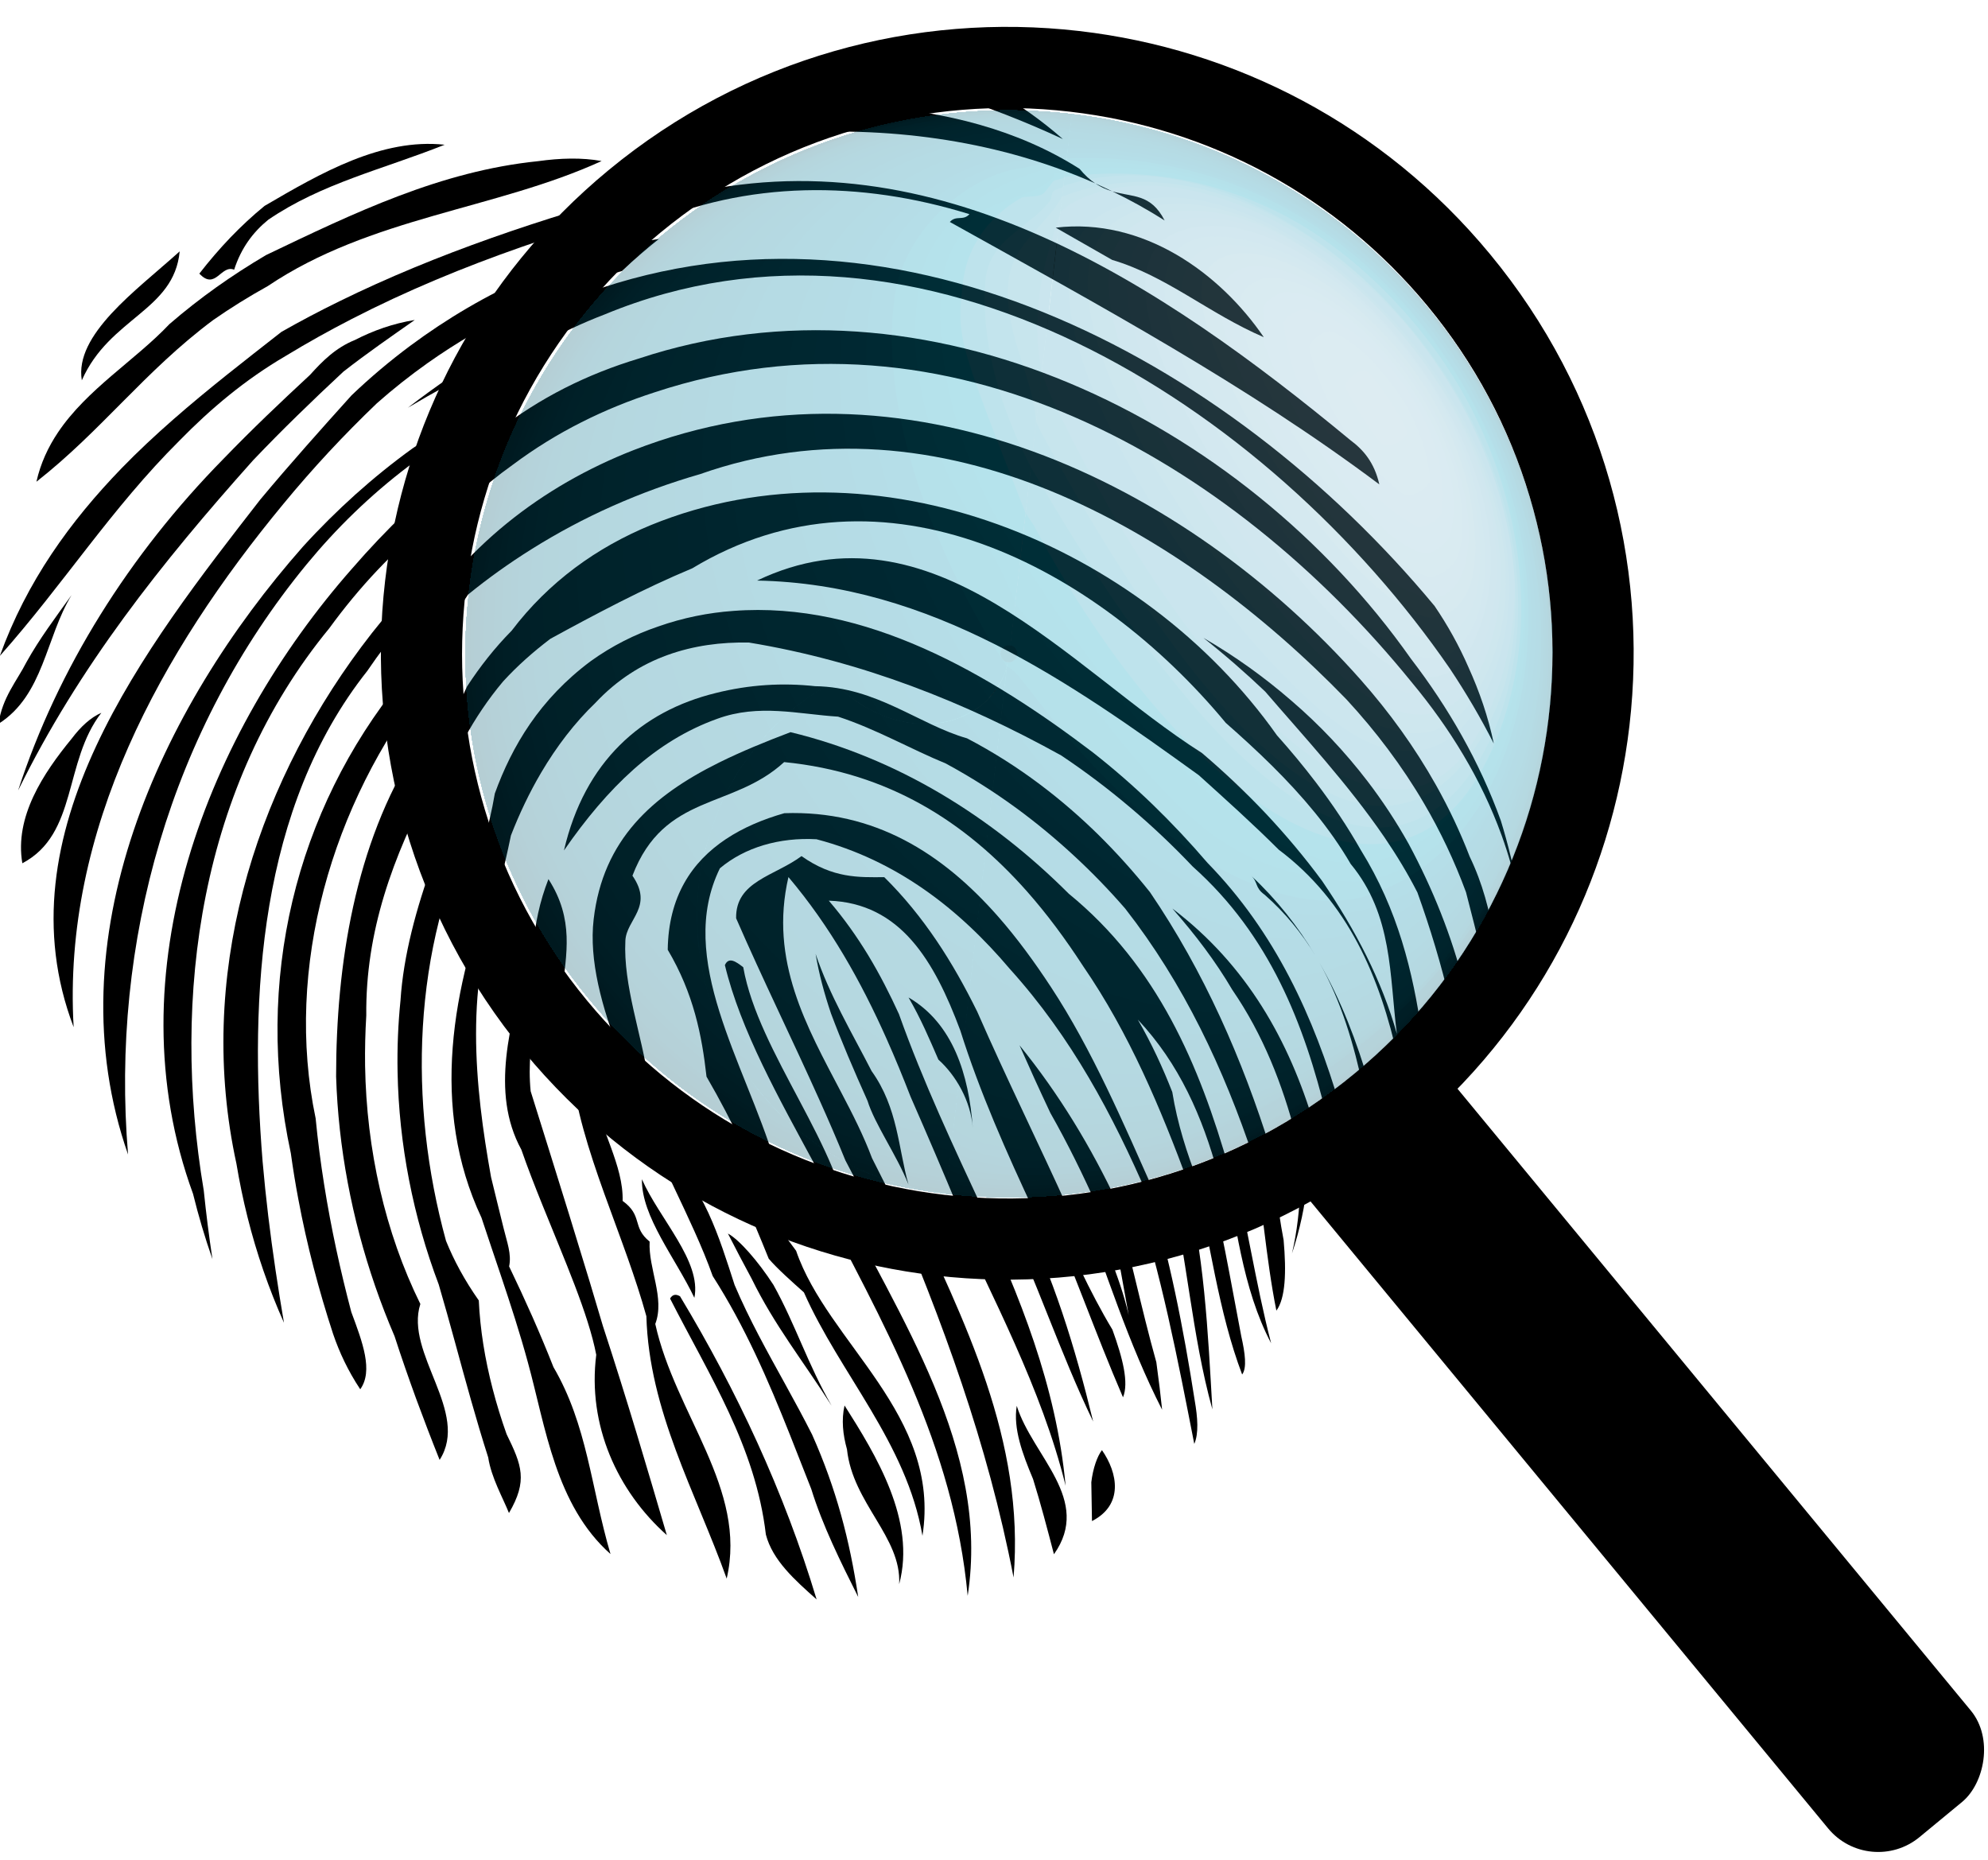 <?xml version="1.0" encoding="UTF-8" standalone="no"?>
<!--

Description: fprint project logo
Author: Torkild Retvedt

Released under the Creative Commons Attribution-Share Alike 3.0
http://creativecommons.org/licenses/by-sa/3.0/

-->
<svg
   xmlns:dc="http://purl.org/dc/elements/1.1/"
   xmlns:cc="http://web.resource.org/cc/"
   xmlns:rdf="http://www.w3.org/1999/02/22-rdf-syntax-ns#"
   xmlns:svg="http://www.w3.org/2000/svg"
   xmlns="http://www.w3.org/2000/svg"
   xmlns:xlink="http://www.w3.org/1999/xlink"
   xmlns:sodipodi="http://sodipodi.sourceforge.net/DTD/sodipodi-0.dtd"
   xmlns:inkscape="http://www.inkscape.org/namespaces/inkscape"
   version="1.0"
   id="Layer_1"
   width="155"
   height="145"
   viewBox="0 0 311.338 202.629"
   overflow="visible"
   enable-background="new 0 0 311.338 202.629"
   xml:space="preserve"
   sodipodi:version="0.32"
   inkscape:version="0.45.1"
   inkscape:output_extension="org.inkscape.output.svg.inkscape"
   sodipodi:docbase="/home/torkildr/Desktop"
   sodipodi:docname="fprint.svg"><defs
   id="defs447"><clipPath
     id="XMLID_9_">
								<use
   height="202.629"
   width="311.338"
   y="0"
   x="0"
   id="use356"
   xlink:href="#XMLID_5_" />
							</clipPath><clipPath
     id="XMLID_8_">
								<use
   height="202.629"
   width="311.338"
   y="0"
   x="0"
   id="use242"
   xlink:href="#XMLID_3_" />
							</clipPath><clipPath
     id="XMLID_7_">
								<use
   height="202.629"
   width="311.338"
   y="0"
   x="0"
   id="use164"
   xlink:href="#XMLID_1_" />
							</clipPath></defs><sodipodi:namedview
   inkscape:window-height="973"
   inkscape:window-width="1262"
   inkscape:pageshadow="2"
   inkscape:pageopacity="0.0"
   guidetolerance="10.0"
   gridtolerance="10.0"
   objecttolerance="10.0"
   borderopacity="1.0"
   bordercolor="#666666"
   pagecolor="#ffffff"
   id="base"
   inkscape:zoom="2.4622888"
   inkscape:cx="128.76771"
   inkscape:cy="99.471317"
   inkscape:window-x="93"
   inkscape:window-y="134"
   inkscape:current-layer="Layer_1"
   width="155px"
   height="145px" />




<g
   inkscape:groupmode="layer"
   id="layer1"
   inkscape:label="asfa"
   transform="translate(-0.601,-0.597)" /><g
   inkscape:groupmode="layer"
   id="layer2"
   transform="translate(-0.601,-0.597)" /><g
   id="g2601"
   transform="matrix(2.033,0.235,-0.235,2.033,1.944,-81.32)"><g
     transform="translate(-129.145,10.948)"
     id="fingerprint_1_">
	<g
   id="fingerprint">
		<g
   id="orig">
			<path
   style="fill:none"
   id="path6"
   d="M 224.747,88.421 C 224.326,88.558 223.904,88.692 223.476,88.816 C 224.898,91.612 226.572,94.17 227.631,97.178 C 226.738,94.263 225.912,91.249 224.747,88.421 z " />
			<path
   id="path8"
   d="M 164.865,34.536 C 168.413,31.834 172.313,29.218 176.458,27.107 C 176.98,26.258 177.527,25.427 178.108,24.62 C 173.117,27.253 168.583,30.925 164.865,34.536 z " />
			<path
   id="path10"
   d="M 168.884,34.896 C 167.746,35.779 166.64,36.684 165.568,37.593 C 164.195,38.851 162.883,40.187 161.642,41.589 C 160.402,42.994 159.225,44.465 158.123,45.998 C 148.627,59.634 142.557,78.097 150.156,93.76 C 146.943,77.731 149.687,61.067 158.541,47.336 C 159.513,45.835 160.558,44.392 161.701,43.001 C 162.841,41.612 164.073,40.275 165.402,39.001 C 166.605,37.849 167.878,36.744 169.205,35.695 C 170.621,34.575 172.104,33.526 173.638,32.552 C 173.858,32.038 174.086,31.53 174.326,31.027 C 172.447,32.233 170.628,33.541 168.884,34.896 z " />
			<path
   id="path12"
   d="M 168.604,39.385 C 167.545,40.375 166.548,41.412 165.621,42.488 C 164.35,44.024 163.157,45.614 162.042,47.248 C 152.505,60.978 147.354,80.087 155.442,96.179 C 156.048,97.802 156.728,99.403 157.491,100.972 C 157.03,99.271 156.608,97.555 156.228,95.832 C 152.019,81.291 152.409,65.041 160.828,51.993 C 161.786,50.298 162.826,48.693 163.966,47.169 C 165.108,45.644 166.352,44.193 167.7,42.831 C 168.653,41.849 169.648,40.916 170.68,40.03 C 170.904,39.838 171.137,39.657 171.365,39.468 C 171.61,38.407 171.907,37.367 172.233,36.339 C 170.963,37.296 169.749,38.313 168.604,39.385 z " />
			<path
   id="path14"
   d="M 170.309,49.745 C 169.975,50.183 169.633,50.617 169.315,51.063 C 168.421,52.446 167.557,53.882 166.741,55.362 C 159.887,66.159 158.163,79.409 162.52,92.238 C 162.818,93.389 163.14,94.53 163.495,95.667 C 164.548,99.072 165.849,102.403 167.321,105.6 C 167.952,106.926 168.759,108.25 169.87,109.568 C 170.709,108.051 169.634,105.973 168.513,103.776 C 167.334,100.768 166.242,97.596 165.329,94.329 C 164.872,92.698 164.458,91.04 164.1,89.369 C 160.378,78.21 162.565,65.286 168.753,55.215 C 169.295,54.396 169.882,53.606 170.495,52.831 C 170.403,51.859 170.332,50.88 170.308,49.889 C 170.308,49.84 170.31,49.792 170.309,49.745 z " />
			<path
   id="path16"
   d="M 170.471,56.974 C 169.712,58.059 169.053,59.203 168.475,60.397 C 164.684,68.15 164.307,77.523 165.287,86.003 C 165.484,87.342 165.735,88.679 166.039,90.009 C 167.252,95.319 169.285,100.48 172.015,105.238 C 172.715,106.773 173.451,108.294 174.203,109.796 C 174.961,111.294 175.734,112.778 176.525,114.239 C 177.477,112.29 176.578,110.343 175.533,108.398 C 174.488,106.452 173.304,104.502 173.69,102.556 C 170.371,97.415 168.238,91.293 167.396,84.932 C 167.23,83.659 167.115,82.376 167.045,81.101 C 166.246,74.756 167.64,68.847 170.047,62.689 C 170.507,61.495 171.034,60.344 171.61,59.239 C 171.364,58.281 171.143,57.313 170.964,56.328 C 170.803,56.545 170.625,56.752 170.471,56.974 z " />
			<path
   id="path18"
   d="M 239.506,91.05 C 240.3,87.272 240.2,83.568 239.428,80.017 C 239.163,80.25 238.897,80.479 238.626,80.706 C 239.493,84.105 239.896,87.604 239.506,91.05 z " />
			<path
   id="path20"
   d="M 150.447,25.57 C 150.79,23.847 151.562,22.541 152.599,21.474 C 156.344,18.226 160.914,16.616 165.352,14.22 C 160.5,14.261 156.205,17.441 152.201,20.45 C 151.379,21.294 150.605,22.204 149.877,23.158 C 149.151,24.118 148.47,25.125 147.836,26.172 C 149.219,27.343 149.391,25.274 150.447,25.57 z " />
			<path
   id="path22"
   d="M 156.541,36.089 C 157.56,34.834 158.592,33.593 159.645,32.362 C 161.294,30.735 162.99,29.253 164.618,27.804 C 163.009,28.259 161.563,28.969 160.249,29.848 C 158.841,30.618 157.964,31.739 157.144,32.891 C 156.153,34.047 155.163,35.219 154.182,36.41 C 153.203,37.601 152.239,38.81 151.296,40.042 C 144.995,48.131 140.55,57.408 138.6,67.056 C 142.122,57.133 147.489,48.505 153.561,39.893 C 154.529,38.611 155.521,37.342 156.541,36.089 z " />
			<path
   id="path24"
   d="M 233.752,106.393 C 234.006,105.557 233.785,104.379 233.399,103.073 C 231.925,97.741 230.216,92.359 227.961,87.223 C 227.617,87.368 227.274,87.515 226.925,87.65 C 229.726,93.658 231.75,100.114 233.752,106.393 z " />
			<path
   id="path26"
   d="M 234.824,103.604 C 233.824,97.879 232.822,91.609 230.593,86.016 C 230.226,86.202 229.854,86.378 229.48,86.553 C 231.54,92.073 232.583,98.105 234.824,103.604 z " />
			<path
   id="path28"
   d="M 227.633,97.177 C 226.572,94.169 224.9,91.612 223.478,88.815 C 223.29,88.869 223.103,88.92 222.915,88.971 C 225.534,94.084 227.867,99.367 231.007,104.078 C 230.776,103.029 230.491,101.842 230.15,100.515 C 228.499,96.488 227.119,92.239 225.43,88.196 C 225.204,88.274 224.977,88.345 224.748,88.42 C 225.912,91.249 226.738,94.263 227.633,97.177 z " />
			<path
   id="path30"
   d="M 193.873,94.596 C 194.537,95.71 195.15,96.804 195.668,97.861 C 198.58,101.43 200.807,105.303 202.926,109.237 C 203.632,110.548 204.327,111.868 205.031,113.184 C 206.23,115.897 207.889,118.442 209.549,120.981 C 208.402,116.733 206.929,112.946 204.617,109.04 C 203.826,107.843 203.002,106.669 202.167,105.497 C 200.501,103.157 198.815,100.825 197.412,98.35 C 196.615,96.606 195.825,94.807 194.793,93.113 C 193.756,91.419 192.48,89.84 190.709,88.528 C 190.494,86.994 189.897,85.408 189.325,83.813 C 188.494,83.275 187.688,82.703 186.899,82.109 C 188.367,86.137 191.443,90.51 193.873,94.596 z " />
			<path
   id="path32"
   d="M 143.609,29.818 C 145.005,28.353 146.191,26.941 146.146,24.655 C 145.402,25.498 144.572,26.374 143.764,27.269 C 142.955,28.162 142.166,29.07 141.504,29.978 C 140.181,31.801 139.351,33.622 139.84,35.316 C 140.621,32.794 142.221,31.285 143.609,29.818 z " />
			<path
   id="path34"
   d="M 227.924,103.477 C 228.25,102.327 227.572,100.524 226.525,98.427 C 224.447,95.735 222.61,92.631 220.765,89.499 C 220.616,89.532 220.464,89.56 220.315,89.591 C 222.963,94.063 225.242,98.82 227.924,103.477 z " />
			<path
   id="path36"
   d="M 193.824,86.448 C 195.019,88.05 196.068,89.649 197.041,91.248 C 198.013,92.849 198.9,94.45 199.774,96.049 C 200.436,96.683 201.82,97.655 202.746,98.304 C 206.197,104.172 211.87,108.838 213.896,115.765 C 214.275,106.395 205,101.952 201.787,95.21 C 200.933,94.278 200.006,93.349 199.013,92.418 C 198.447,90.822 197.633,89.226 196.781,87.63 C 195.764,87.233 194.77,86.79 193.794,86.317 C 193.802,86.36 193.814,86.404 193.824,86.448 z " />
			<path
   id="path38"
   d="M 238.709,98.065 C 236.979,93.61 235.703,88.718 233.942,84.123 C 233.787,84.22 233.629,84.313 233.473,84.408 C 234.931,89.168 236.03,94.147 238.709,98.065 z " />
			<path
   id="path40"
   d="M 221.188,118.133 C 220.854,107.598 215.224,99.123 209.894,90.401 C 209.405,90.378 208.916,90.355 208.433,90.316 C 213.545,99.292 218.031,108.137 221.188,118.133 z " />
			<path
   id="path42"
   d="M 202.646,90.468 C 209.113,100.017 215.476,108.614 217.861,119.93 C 218.291,108.524 210.222,99.42 204.212,90.151 C 204.134,89.999 204.047,89.849 203.964,89.698 C 203.288,89.568 202.617,89.421 201.953,89.258 C 202.182,89.662 202.426,90.064 202.646,90.468 z " />
			<path
   id="path44"
   d="M 224.338,110.702 C 222.747,103.161 219.181,96.681 215.3,90.315 C 214.581,90.374 213.858,90.415 213.128,90.437 C 217.101,97.017 221.653,103.497 224.338,110.702 z " />
			<path
   id="path46"
   d="M 225.868,105.579 C 223.874,100.171 221.545,94.827 218.335,89.949 C 217.92,90.013 217.507,90.083 217.089,90.136 C 220.305,95.313 222.741,100.637 225.868,105.579 z " />
			<path
   id="path48"
   d="M 206.555,91.463 C 206.366,91.005 206.205,90.529 206.048,90.046 C 205.906,90.026 205.767,90.003 205.625,89.981 C 205.963,90.473 206.289,90.97 206.555,91.463 z " />
			<path
   id="path50"
   d="M 200.895,90.987 C 201.776,92.242 202.641,93.497 203.446,94.754 C 203.172,93.501 202.618,92.243 201.917,90.989 C 201.531,90.299 201.098,89.61 200.646,88.922 C 200.135,88.779 199.631,88.62 199.128,88.458 C 199.711,89.3 200.305,90.144 200.895,90.987 z " />
			<path
   id="path52"
   d="M 143.194,36.513 C 145.042,34.166 146.922,31.816 149.295,29.581 C 150.523,28.496 151.804,27.482 153.142,26.523 C 160.357,20.354 169.781,18.703 177.426,14.081 C 175.888,13.977 174.226,14.226 172.601,14.648 C 165.302,16.252 159.113,20.168 152.748,24.174 C 151.531,25.094 150.36,26.061 149.235,27.073 C 148.111,28.091 147.03,29.156 146,30.28 C 143.734,33.314 140.308,35.941 138.48,39.496 C 137.871,40.681 137.437,41.972 137.279,43.425 C 138.407,42.309 139.422,41.169 140.388,40.013 C 141.354,38.859 142.268,37.686 143.194,36.513 z " />
			<path
   style="fill:none"
   id="path54"
   d="M 206.555,91.463 C 206.71,91.746 206.842,92.025 206.951,92.303" />
			<path
   id="path56"
   d="M 226.261,110.209 C 226.383,111.123 226.563,112.48 226.653,113.156 C 228.923,111.646 228.202,109.281 226.788,107.676 C 226.48,108.188 226.264,109.146 226.261,110.209 z " />
			<path
   id="path58"
   d="M 189.041,97.224 C 189.738,98.65 190.404,100.078 190.979,101.499 C 192.017,108.678 196.256,114.409 199.39,120.739 C 200.185,113.721 194.047,108.729 191.724,102.01 C 192.245,99.948 190.704,97.877 190.571,95.798 C 189.076,94.85 189.86,93.898 188.16,92.943 C 187.931,90.258 185.797,87.671 184.98,84.895 C 184.532,83.367 184.709,81.848 184.658,80.313 C 183.968,79.715 183.305,79.087 182.657,78.446 C 182.255,84.709 185.976,90.965 189.041,97.224 z " />
			<path
   id="path60"
   d="M 221.805,110.481 C 222.579,112.223 223.318,114.118 224.053,116.012 C 226.507,111.537 221.571,108.76 219.921,105.058 C 219.839,106.814 220.781,108.663 221.805,110.481 z " />
			<path
   id="path62"
   d="M 196.452,94.498 C 197.17,95.581 197.907,96.659 198.658,97.732 C 199.728,99.4 200.876,100.838 202.078,102.254 C 203.281,103.67 204.541,105.069 205.849,106.678 C 204.779,105.231 203.906,103.766 203.054,102.305 C 202.201,100.844 201.365,99.394 200.359,97.996 C 198.98,96.323 197.359,94.86 196.452,94.498 z " />
			<path
   id="path64"
   d="M 192.667,95.408 C 191.589,93.979 190.271,92.553 189.437,91.126 C 189.58,92.555 190.394,93.98 191.394,95.406 C 192.395,96.835 193.581,98.258 194.466,99.68 C 194.588,98.259 193.748,96.833 192.667,95.408 z " />
			<path
   id="path66"
   d="M 138.117,57.205 C 137.547,58.743 136.575,60.127 136.527,62.16 C 139.715,59.577 139.35,55.189 140.947,51.734 C 139.928,53.56 138.872,55.375 138.117,57.205 z " />
			<path
   id="path68"
   d="M 151.168,35.15 C 152.381,33.914 153.691,32.746 155.133,31.664 C 156.665,30.471 158.224,29.351 159.806,28.291 C 167.716,22.986 176.254,19.187 185.318,15.583 C 183.906,15.396 182.611,15.49 181.395,15.767 C 173.524,18.909 165.729,22.538 158.707,27.057 C 157.299,27.961 155.927,28.9 154.59,29.879 C 152.105,32.334 149.524,34.849 147.109,37.517 C 145.9,38.853 144.73,40.226 143.633,41.654 C 140.195,46.142 137.421,51.078 136.029,56.987 C 140.236,50.991 143.199,44.804 147.799,39.034 C 148.841,37.688 149.957,36.384 151.168,35.15 z " />
			<path
   id="path70"
   d="M 142.23,62.625 C 140.354,65.535 138.549,69.089 139.562,72.551 C 143.535,69.833 141.789,64.476 144.246,60.419 C 143.473,60.869 142.803,61.65 142.23,62.625 z " />
			<path
   id="path72"
   d="M 207.398,109.854 C 208.31,113.915 212.324,116.043 212.55,119.645 C 213.294,114.659 209.653,110.038 206.828,106.543 C 206.708,107.663 206.955,108.768 207.398,109.854 z " />
			<path
   id="path74"
   d="M 192.626,99.949 C 196.316,105.498 200.42,110.444 201.982,117.047 C 202.716,118.942 204.564,120.237 206.409,121.533 C 203,113.631 198.486,106.33 193.362,99.688 C 193.03,99.543 192.777,99.604 192.626,99.949 z " />
			<path
   id="path76"
   d="M 178.716,75.865 C 178.154,80.356 177.084,85.802 180.015,89.942 C 180.642,91.243 181.347,92.571 182.07,93.901 C 183.154,95.896 184.277,97.885 185.25,99.755 C 186.222,101.624 187.038,103.374 187.508,104.874 C 187.447,110.288 190.303,115.044 194.457,117.96 C 192.383,113.064 190.313,108.167 187.76,102.624 C 187.299,101.54 186.832,100.454 186.364,99.368 C 184.954,96.112 183.514,92.857 182.067,89.599 C 181.444,88.205 180.826,86.81 180.206,85.413 C 179.78,83.461 179.782,81.464 179.936,79.46 C 180.025,78.277 180.16,77.095 180.294,75.915 C 179.836,75.382 179.395,74.835 178.964,74.279 C 178.885,74.805 178.803,75.333 178.716,75.865 z " />
			<path
   id="path78"
   d="M 236.781,100.695 C 237.094,100.154 236.82,99.058 236.377,97.791 C 235.076,93.66 233.835,89.321 232.187,85.165 C 231.899,85.326 231.609,85.483 231.317,85.637 C 233.135,90.808 234.437,96.178 236.781,100.695 z " />
			<path
   id="path80"
   d="M 164.502,29.805 C 163.066,31.156 161.72,32.591 160.476,34.088 C 159.492,35.474 158.478,36.898 157.47,38.354 C 156.457,39.812 155.444,41.299 154.449,42.819 C 147.015,55.062 137.58,70.471 144.902,84.559 C 142.291,69.646 148.263,55.248 156.238,42.957 C 157.199,41.468 158.205,40.014 159.245,38.596 C 160.286,37.181 161.363,35.805 162.47,34.47 C 163.566,33.248 164.733,32.082 165.963,30.976 C 170.033,27.325 174.817,24.35 179.945,22.259 C 180.743,21.302 181.583,20.383 182.463,19.502 C 175.814,21.258 169.604,25.012 164.502,29.805 z " />
			<path
   id="path82"
   d="M 238.822,95.54 C 239.406,94.515 239.252,92.536 238.752,90.112 C 237.924,87.474 237.374,84.808 236.777,82.172 C 236.366,82.48 235.952,82.782 235.529,83.075 C 236.748,87.266 237.564,91.667 238.822,95.54 z " />
			<path
   id="path84"
   d="M 177.579,95.459 C 178.23,96.87 178.906,98.284 179.568,99.698 C 180.561,101.816 181.533,103.937 182.379,106.055 C 184.308,110.838 185.73,116.659 190.342,119.894 C 188.271,114.997 187.446,110.288 184.363,106.184 C 183.717,104.974 183.035,103.763 182.326,102.551 C 181.612,101.339 180.872,100.13 180.108,98.92 C 180.197,97.949 179.732,97.097 179.351,96.06 C 178.883,94.794 178.408,93.549 177.952,92.297 C 175.923,85.565 174.133,77.623 176.291,70.372 C 176.069,70.005 175.85,69.638 175.639,69.264 C 173.268,78.197 172.71,87.59 177.579,95.459 z " />
			<path
   id="path86"
   d="M 240.975,78.573 C 240.871,78.675 240.771,78.782 240.664,78.883 C 241.392,81.424 241.936,84.032 242.07,86.651 C 243.13,85.704 242.532,83.909 241.88,81.954 C 241.512,80.827 241.228,79.696 240.975,78.573 z " />
			<path
   id="path88"
   d="M 172.502,63.731 C 171.798,65.397 171.224,67.111 170.773,68.86 C 169.9,72.496 169.341,76.235 169.513,79.643 C 169.538,81.472 169.674,83.303 169.921,85.126 C 170.656,90.596 172.371,95.985 174.916,100.913 C 175.516,102.325 176.087,103.739 176.658,105.153 C 177.226,106.568 177.791,107.979 178.376,109.394 C 178.958,110.806 179.56,112.217 180.197,113.625 C 180.605,115.127 181.665,116.56 182.263,117.668 C 183.418,115.035 182.822,113.929 181.39,111.695 C 180.853,110.603 180.367,109.498 179.941,108.396 C 179.084,106.187 178.461,103.982 178.101,101.774 C 176.842,100.36 175.859,98.949 175.086,97.533 C 170.989,87.366 169.949,75.603 173.66,65.261 C 173.353,64.547 173.067,63.823 172.8,63.088 C 172.706,63.306 172.594,63.515 172.502,63.731 z " />
			<path
   id="path90"
   d="M 169.744,44.474 C 168.524,45.815 167.392,47.213 166.34,48.656 C 165.287,50.098 164.318,51.59 163.423,53.138 C 156.472,65.138 153.777,79.774 158.474,93.5 C 158.861,94.844 159.299,96.179 159.798,97.498 C 160.793,100.133 162.023,102.706 163.486,105.18 C 162.729,102.582 162.002,99.914 161.354,97.204 C 161.031,95.845 160.726,94.477 160.445,93.104 C 157.973,80.654 157.068,66.246 164.091,54.904 C 164.845,53.463 165.66,52.084 166.556,50.756 C 167.45,49.436 168.422,48.163 169.476,46.952 C 169.773,46.682 170.088,46.415 170.393,46.146 C 170.447,45.304 170.519,44.466 170.622,43.637 C 170.33,43.915 170.03,44.188 169.744,44.474 z " />
		</g>
		<g
   id="magnified">
			<path
   id="path93"
   d="M 216.518,11.899 C 217.956,12.399 219.367,12.982 220.747,13.651 C 219.45,11.709 218.115,12.174 216.518,11.899 z " />
			<path
   id="path95"
   d="M 212.295,8.356 C 210.486,7.105 208.661,6.117 206.845,5.346 C 206.675,5.284 206.501,5.234 206.331,5.175 C 205.096,5.363 203.876,5.599 202.679,5.889 C 205.948,6.473 209.18,7.323 212.295,8.356 z " />
			<path
   id="path97"
   d="M 215.148,11.443 C 215.622,11.689 216.074,11.819 216.502,11.893 C 216.058,11.735 215.604,11.586 215.148,11.443 z " />
			<path
   id="path99"
   d="M 215.142,11.439 C 214.72,11.222 214.286,10.913 213.828,10.473 C 208.757,8.015 203.098,7.3 197.319,7.563 C 195.34,8.329 193.434,9.235 191.612,10.271 C 199.491,8.882 207.615,9.097 215.142,11.439 z " />
			<path
   id="path101"
   d="M 217.103,17.109 C 221.394,17.858 224.94,20.346 229.311,21.652 C 225.414,17.156 219.095,13.601 212.53,15.153 C 214.058,15.8 215.588,16.465 217.103,17.109 z " />
			<path
   id="path103"
   d="M 176.433,24.772 C 175.647,26.018 174.927,27.308 174.269,28.635 C 175.791,27.549 177.379,26.56 179.041,25.695 C 201.895,12.99 230.189,26.679 246.378,45.222 C 247.795,46.894 249.131,48.662 250.366,50.523 C 249.703,48.525 248.815,46.689 247.782,44.965 C 246.861,43.376 245.808,41.918 244.654,40.583 C 226.624,23.333 199.168,12.707 176.433,24.772 z " />
			<path
   id="path105"
   d="M 247.884,50.229 C 246.499,48.308 244.963,46.495 243.312,44.792 C 228.36,28.035 202.953,19.019 181.984,28.77 C 180.123,29.576 178.329,30.529 176.615,31.664 C 174.906,32.797 173.274,34.112 171.737,35.636 C 171.638,35.726 171.545,35.824 171.447,35.915 C 170.976,37.568 170.615,39.265 170.343,40.991 C 171.305,39.924 172.298,38.891 173.356,37.936 C 174.876,36.501 176.492,35.232 178.185,34.117 C 179.876,33.001 181.651,32.031 183.497,31.191 C 204.899,21.269 227.88,31.226 243.575,46.573 C 245.228,48.149 246.763,49.835 248.139,51.641 C 249.519,53.442 250.734,55.367 251.763,57.422 C 252.451,58.801 253.048,60.243 253.551,61.746 C 253.557,61.732 253.562,61.719 253.567,61.705 C 253.003,59.85 252.338,58.049 251.577,56.316 C 250.512,54.178 249.27,52.146 247.884,50.229 z " />
			<path
   id="path107"
   d="M 241.108,54.505 C 239.126,52.455 236.947,50.622 234.599,49.038 C 232.289,47.461 229.872,46.125 227.366,45.04 C 229.175,46.161 230.894,47.344 232.535,48.581 C 234.16,50.083 235.937,51.655 237.709,53.319 C 239.485,54.984 241.251,56.735 242.874,58.603 C 243.953,59.853 244.961,61.148 245.869,62.513 C 247.135,65.072 248.321,67.781 249.317,70.578 C 249.624,70.09 249.925,69.598 250.213,69.097 C 248.861,65.522 247.006,62.104 244.781,58.902 C 243.659,57.345 242.429,55.875 241.108,54.505 z " />
			<path
   id="path109"
   d="M 234.271,64.025 C 236.016,65.231 237.45,66.64 238.656,68.195 C 237.089,66.157 235.262,64.304 233.089,62.706 C 233.683,63.147 233.457,63.575 234.271,64.025 z " />
			<path
   id="path111"
   d="M 246.026,75.121 C 246.061,75.078 246.096,75.036 246.13,74.993 C 245.948,74.473 245.759,73.958 245.553,73.451 C 245.693,74.013 245.85,74.57 246.026,75.121 z " />
			<path
   id="path113"
   d="M 225.535,64.839 C 224.139,63.452 222.666,62.15 221.125,60.942 C 219.586,59.744 217.978,58.644 216.298,57.658 C 214.382,56.53 212.373,55.557 210.279,54.753 C 206.511,54.137 202.967,51.65 198.267,52.124 C 195.768,52.14 193.257,52.58 190.766,53.521 C 188.032,54.536 185.698,56.117 183.94,58.324 C 182.184,60.525 181.016,63.342 180.622,66.817 C 181.999,64.235 183.495,61.957 185.21,60.036 C 186.924,58.123 188.86,56.579 191.113,55.465 C 194.141,53.938 197.246,54.397 200.284,54.238 C 201.78,54.541 203.249,55.003 204.685,55.487 C 206.122,55.972 207.523,56.469 208.882,56.852 C 210.886,57.653 212.822,58.592 214.692,59.654 C 216.325,60.587 217.9,61.612 219.421,62.724 C 220.942,63.833 222.4,65.027 223.795,66.304 C 228.916,71.497 232.695,77.617 235.755,84.155 C 236.167,83.895 236.57,83.625 236.974,83.352 C 234.026,76.717 230.354,70.415 225.535,64.839 z " />
			<path
   id="path115"
   d="M 227.382,65.887 C 229.356,67.674 231.129,69.518 232.643,71.529 C 235.401,74.692 237.288,78.279 238.77,82.068 C 239.206,81.739 239.633,81.402 240.057,81.057 C 237.432,74.938 233.557,69.538 227.382,65.887 z " />
			<path
   id="path117"
   d="M 228.987,79.835 C 228.048,78.066 226.993,76.331 225.73,74.634 C 229.294,77.636 231.511,81.494 233.181,85.648 C 233.452,85.502 233.724,85.359 233.992,85.208 C 230.804,77.522 226.758,70.403 219.372,65.667 C 217.726,64.365 216.017,63.162 214.242,62.078 C 212.465,60.991 210.627,60.022 208.741,59.182 C 206.85,58.342 204.904,57.632 202.912,57.071 C 200.921,56.508 198.879,56.09 196.804,55.836 C 194.973,56.784 193.224,57.745 191.633,58.778 C 186.861,61.877 183.491,65.64 183.484,71.791 C 183.481,74.921 184.847,78.374 186.735,81.913 C 187.494,82.494 188.274,83.048 189.071,83.578 C 188.165,80.148 186.305,76.574 186.082,73.127 C 185.978,71.502 187.953,70.304 186.049,68.135 C 186.893,64.844 188.646,63.369 190.629,62.208 C 192.614,61.05 194.822,60.204 196.583,58.166 C 204.609,58.031 210.892,61.131 216.146,65.832 C 217.895,67.399 219.529,69.148 221.095,71.04 C 225.207,75.751 228.243,81.169 231.057,86.716 C 231.278,86.613 231.495,86.506 231.712,86.4 C 230.643,84.357 229.663,82.227 228.987,79.835 z " />
			<path
   id="path119"
   d="M 218.84,72.92 C 217.361,71.148 215.835,69.502 214.231,68.049 C 209.415,63.693 203.863,61.022 197.047,62.049 C 195.484,62.696 194.04,63.51 192.836,64.529 C 190.426,66.569 188.968,69.42 189.383,73.456 C 191.739,76.556 192.731,79.661 193.446,82.759 C 194.665,84.39 195.761,86.019 196.787,87.647 C 197.637,87.989 198.496,88.303 199.369,88.591 C 196.214,81.329 190.057,74.069 192.632,66.805 C 194.343,64.988 196.895,63.917 199.718,63.747 C 202.851,64.193 205.702,65.198 208.323,66.604 C 210.947,68.009 213.339,69.827 215.552,71.902 C 220.851,76.559 224.663,82.097 228.057,87.979 C 228.236,87.912 228.416,87.852 228.594,87.783 C 225.542,82.62 222.521,77.317 218.84,72.92 z " />
			<path
   id="path121"
   d="M 239.033,68.703 C 241.034,71.445 242.378,74.614 243.491,77.929 C 243.626,77.792 243.764,77.66 243.897,77.522 C 242.572,74.383 241.019,71.391 239.033,68.703 z " />
			<path
   id="path123"
   d="M 207.525,76.314 C 206.656,74.874 205.722,73.473 204.685,72.13 C 203.642,70.79 202.494,69.507 201.195,68.308 C 203.924,68.084 206.071,68.996 207.846,70.598 C 209.626,72.203 211.042,74.494 212.335,77.025 C 214.347,81.527 216.909,85.876 219.592,90.215 C 220.457,90.079 221.316,89.922 222.161,89.735 C 219.314,84.968 216.274,80.284 213.455,75.443 C 212.306,73.665 211.087,71.971 209.728,70.39 C 208.371,68.812 206.881,67.344 205.204,66.033 C 203.257,66.276 201.311,66.575 198.73,65.16 C 196.849,66.928 193.926,67.647 194.305,70.461 C 196.832,74.82 199.644,79.182 202.238,83.544 C 203.101,84.995 203.943,86.449 204.739,87.905 C 205.271,88.692 205.803,89.473 206.334,90.251 C 207.142,90.374 207.954,90.475 208.774,90.552 C 208.084,89.535 207.403,88.518 206.743,87.5 C 205.911,85.878 204.883,84.322 203.818,82.766 C 200.642,78.099 197.179,73.417 197.92,66.868 C 201.537,70.262 204.361,74.177 206.802,78.303 C 207.618,79.678 208.39,81.08 209.139,82.5 C 210.753,85.264 212.32,88.003 213.846,90.742 C 213.864,90.742 213.88,90.742 213.899,90.742 C 214.521,90.727 215.138,90.691 215.753,90.65 C 212.872,85.957 209.95,81.252 207.525,76.314 z " />
			<path
   id="path125"
   d="M 216.965,77.627 C 217.892,79.206 218.872,80.841 219.905,82.5 C 221.517,84.704 222.95,86.95 224.292,89.209 C 224.798,89.07 225.298,88.917 225.796,88.76 C 223.332,84.787 220.452,81.03 216.965,77.627 z " />
			<path
   id="path127"
   d="M 208.108,74.966 C 209.224,76.462 210.066,77.945 210.922,79.426 C 212.399,80.469 213.755,82.302 214.137,84.315 C 213.755,82.302 213.142,80.348 212.18,78.713 C 211.219,77.08 209.902,75.751 208.108,74.966 z " />
			<path
   id="path129"
   d="M 203.145,76.775 C 202.23,75.39 201.366,73.974 200.661,72.472 C 201.083,73.937 201.664,75.403 202.355,76.866 C 203.374,78.856 204.59,80.985 205.898,83.183 C 206.644,84.881 208.604,87.068 209.745,89.18 C 208.654,86.541 208.279,83.453 205.947,80.887 C 205.031,79.512 204.056,78.157 203.145,76.775 z " />
			<path
   id="path131"
   d="M 200.714,83.755 C 198.509,80.542 196.235,77.332 195.277,74.12 C 194.669,73.751 194.081,73.431 193.862,74.118 C 195.629,78.94 199.129,83.754 202.497,88.57 C 202.757,88.94 203.011,89.31 203.268,89.68 C 203.68,89.774 204.098,89.854 204.515,89.936 C 204.294,89.481 204.061,89.026 203.807,88.572 C 202.906,86.965 201.818,85.36 200.714,83.755 z " />
			<path
   style="fill:none"
   id="path133"
   d="M 210.252,90.256 C 210.113,89.901 209.944,89.543 209.744,89.18" />
			<path
   id="path135"
   d="M 181.727,77.44 C 181.705,74.711 182.027,71.969 179.694,69.134 C 179.226,70.908 179.064,72.682 179.131,74.455 C 179.951,75.49 180.815,76.487 181.727,77.44 z " />
			<path
   id="path137"
   d="M 229.654,62.109 C 228.154,60.717 226.592,59.399 224.984,58.163 C 223.37,56.929 221.699,55.781 219.98,54.726 C 211.423,49.651 201.323,45.202 191.404,47.118 C 189.515,47.473 187.632,48.081 185.827,48.96 C 184.105,49.775 182.476,50.842 180.994,52.191 C 179.226,53.857 177.918,55.639 176.939,57.477 C 175.96,59.32 175.313,61.208 174.866,63.095 C 174.799,64.403 174.632,65.753 174.43,67.123 C 174.93,68.111 175.473,69.072 176.044,70.014 C 176.193,68.717 176.347,67.424 176.459,66.142 C 176.91,64.413 177.489,62.721 178.196,61.121 C 179.142,58.985 180.318,57.013 181.716,55.321 C 183.159,53.376 184.878,51.996 186.779,51.051 C 188.672,50.108 190.738,49.59 192.859,49.388 C 201.614,49.814 209.769,52.011 217.592,55.229 C 219.538,56.228 221.437,57.343 223.269,58.562 C 225.104,59.778 226.869,61.102 228.561,62.517 C 235.035,67.078 238.416,73.515 240.938,80.327 C 241.256,80.051 241.567,79.764 241.877,79.479 C 239.106,72.921 235.429,66.804 229.654,62.109 z " />
			<path
   id="path139"
   d="M 245.554,73.451 C 245.761,73.958 245.95,74.473 246.131,74.993 C 246.59,74.433 247.035,73.863 247.467,73.28 C 246.225,68.564 244.529,63.993 241.2,59.795 C 239.975,58.119 238.629,56.538 237.188,55.041 C 236.107,53.916 234.978,52.838 233.808,51.799 C 221.9,38.493 200.631,32.378 184.371,41.32 C 182.421,42.399 180.6,43.703 178.972,45.241 C 177.346,46.779 175.907,48.553 174.713,50.573 C 173.588,52.01 172.63,53.565 171.808,55.215 C 171.53,56.064 171.261,56.919 171.002,57.778 C 171.199,58.601 171.424,59.413 171.668,60.217 C 171.803,59.869 171.924,59.518 172.073,59.174 C 172.72,57.562 173.524,55.998 174.506,54.51 C 175.464,53.182 176.56,51.968 177.729,50.848 C 179.335,49.713 180.988,48.562 182.683,47.442 C 184.377,46.324 186.117,45.24 187.893,44.245 C 201.397,33.797 218.651,40.617 229.811,51.305 C 231.134,52.222 232.456,53.176 233.726,54.174 C 234.996,55.172 236.222,56.225 237.37,57.341 C 238.517,58.461 239.588,59.651 240.544,60.93 C 244.218,64.454 244.464,69.082 245.549,73.437 C 243.931,69.513 241.528,65.954 238.528,62.479 C 237.007,60.847 235.386,59.315 233.678,57.868 C 231.961,56.427 230.155,55.07 228.262,53.802 C 217.455,48.596 205.533,36.7 192.93,44.605 C 206.173,43.319 217.633,49.6 228.224,55.522 C 230.487,57.136 232.77,58.752 234.948,60.477 C 240.697,63.838 243.767,69.28 245.857,75.33 C 245.915,75.262 245.97,75.192 246.028,75.123 C 245.85,74.57 245.693,74.013 245.554,73.451 z " />
			<path
   id="path141"
   d="M 249.529,59.331 C 248.591,57.538 247.528,55.836 246.356,54.212 C 245.378,52.862 244.326,51.569 243.208,50.338 C 242.091,49.107 240.905,47.935 239.671,46.827 C 224.626,33.351 201.998,25.403 182.381,35.782 C 180.725,36.661 179.134,37.661 177.629,38.773 C 176.13,39.884 174.714,41.113 173.406,42.453 C 172.099,43.792 170.904,45.245 169.824,46.804 C 169.811,47.452 169.806,48.103 169.822,48.758 C 169.837,49.349 169.872,49.935 169.909,50.519 C 170.297,49.745 170.688,48.973 171.084,48.207 C 172.46,46.794 173.939,45.457 175.501,44.208 C 177.321,42.749 179.258,41.407 181.287,40.209 C 183.316,39.011 185.436,37.945 187.65,37.021 C 205.126,28.479 224.738,36.956 238.782,48.463 C 240.036,49.542 241.237,50.678 242.373,51.883 C 243.513,53.087 244.588,54.355 245.585,55.68 C 247.085,57.669 248.415,59.803 249.561,62.069 C 250.161,63.627 250.783,65.24 251.386,66.894 C 251.638,66.388 251.887,65.88 252.118,65.364 C 251.521,63.269 250.74,61.243 249.529,59.331 z " />
			<path
   id="path143"
   d="M 236.793,28.715 C 221.124,18.545 202.539,8.982 183.742,16.021 C 182.805,16.882 181.908,17.784 181.051,18.724 C 181.114,18.693 181.171,18.659 181.233,18.628 C 188.654,14.273 197.283,13.278 205.853,14.887 C 205.438,15.476 204.848,15.06 204.433,15.652 C 216.725,20.751 228.417,25.434 239.387,31.826 C 238.813,30.198 237.87,29.337 236.793,28.715 z " />
		</g>
	</g>
</g><g
     transform="translate(-129.145,10.948)"
     id="magnifying_glass">
	<g
   id="magnifying_glass_1_">
		<g
   id="circle">
			<path
   id="path148"
   d="M 212.599,0 C 212.598,0 212.597,0 212.595,0 C 200.005,0.001 187.431,4.931 178.021,14.726 C 169.103,24.01 164.666,35.955 164.656,47.888 C 164.646,60.491 169.576,73.078 179.382,82.498 C 188.676,91.428 200.638,95.865 212.582,95.865 C 225.171,95.865 237.743,90.935 247.154,81.139 C 256.074,71.854 260.511,59.908 260.521,47.976 C 260.531,35.373 255.601,22.785 245.793,13.365 C 236.5,4.437 224.543,0 212.599,0 L 212.599,0 z M 212.582,89.652 C 201.757,89.652 191.495,85.52 183.687,78.018 C 179.623,74.114 176.447,69.534 174.247,64.406 C 172.12,59.45 170.987,54.189 170.878,48.769 C 170.77,43.349 171.691,38.046 173.616,33.009 C 175.609,27.797 178.599,23.094 182.502,19.03 C 186.507,14.861 191.22,11.63 196.507,9.425 C 201.618,7.295 207.031,6.214 212.596,6.213 C 223.418,6.213 233.681,10.344 241.491,17.846 C 245.554,21.75 248.731,26.329 250.931,31.457 C 253.058,36.413 254.191,41.675 254.299,47.095 C 254.407,52.515 253.486,57.817 251.561,62.855 C 249.568,68.067 246.578,72.771 242.673,76.834 C 238.667,81.004 233.955,84.236 228.669,86.441 C 223.558,88.571 218.146,89.652 212.582,89.652 L 212.582,89.652 z " />
		</g>
		
			<rect
   height="14.16"
   width="72.217"
   transform="matrix(0.721,0.693,-0.693,0.721,153.65,-159.315)"
   y="103.218"
   x="228.181"
   id="shaft"
   ry="4.967" />
		<g
   style="opacity:0.29"
   id="glass">
			<g
   id="g152">
				<g
   id="g154"
   enable-background="new    ">
					<g
   id="g156"
   enable-background="new    ">
						<g
   id="g158">
							<defs
   id="defs160">
								<path
   d="M 212.693,48.619 C 212.693,71.22 212.693,89.55 212.693,89.55 C 211.244,89.47 209.283,89.409 207.887,89.017 C 207.199,88.824 206.256,88.636 205.595,88.367 C 204.289,87.837 202.518,87.152 201.351,86.364 C 200.773,85.974 199.966,85.499 199.439,85.044 C 198.396,84.143 197.016,82.912 196.126,81.857 C 194.096,79.443 193.154,77.22 192.649,76.025 C 192.358,75.337 191.393,72.833 191.189,69.478 C 191.148,68.811 191.107,67.914 191.172,67.248 C 191.306,65.923 191.575,64.165 191.85,62.862 C 192.122,61.562 192.898,59.944 193.442,58.732 C 193.713,58.126 194.227,57.394 194.564,56.821 C 195.237,55.675 196.443,54.338 197.401,53.417 C 198.023,52.819 198.919,52.092 199.612,51.578 C 200.184,52.015 200.961,52.588 201.595,52.928 C 202.184,53.244 203.024,53.563 203.665,53.749 C 204.91,54.11 206.474,54.171 207.645,53.906 C 208.175,53.786 208.891,53.593 209.365,53.324 C 210.402,52.737 210.561,52.646 211.378,51.79 C 211.711,51.441 212.061,50.882 212.244,50.437 C 212.427,50.001 212.613,49.551 212.693,48.619 z "
   id="XMLID_1_" />
							</defs>
							<clipPath
   id="clipPath3423">
								<use
   height="202.629"
   width="311.338"
   y="0"
   x="0"
   id="use3425"
   xlink:href="#XMLID_1_" />
							</clipPath>
							<g
   id="g166"
   enable-background="new    "
   clip-path="url(#XMLID_7_)">
								<path
   style="fill:#47a7c3"
   id="path168"
   d="M 212.693,48.619 C 212.693,71.22 212.693,89.55 212.693,89.55 C 210.534,89.43 205.48,89.151 201.351,86.364 C 198.288,84.297 195.092,81.796 192.651,76.025 C 190.037,69.849 190.409,60.14 197.403,53.418 C 198.025,52.82 198.751,51.573 199.614,51.579 C 199.981,51.581 200.296,52.099 200.588,52.321 C 201.882,53.308 204.832,54.545 207.65,53.907 C 210.581,53.243 212.466,51.266 212.693,48.619" />
								<path
   style="fill:#47a7c3"
   id="path170"
   d="M 212.693,48.619 C 212.693,71.22 212.693,89.55 212.693,89.55 C 211.964,89.509 210.99,89.456 210.261,89.415 C 189.041,85.859 185.258,62.226 199.614,51.579 L 200.588,52.321 C 207.091,56.237 212.333,52.828 212.693,48.619" />
								<path
   style="fill:#3da5c2"
   id="path172"
   d="M 212.693,48.619 C 212.693,71.22 212.693,89.55 212.693,89.55 C 211.964,89.509 210.99,89.456 210.261,89.415 C 189.041,85.859 185.258,62.226 199.614,51.579 L 200.588,52.321 C 207.091,56.237 212.333,52.828 212.693,48.619" />
								<path
   style="fill:#30a2c0"
   id="path174"
   d="M 212.693,48.619 C 212.693,71.22 212.693,89.55 212.693,89.55 C 211.964,89.509 210.99,89.456 210.261,89.415 C 189.041,85.859 185.258,62.226 199.614,51.579 L 200.588,52.321 C 207.091,56.237 212.333,52.828 212.693,48.619" />
								<path
   style="fill:#1ea0be"
   id="path176"
   d="M 212.693,48.619 C 212.693,71.22 212.693,89.55 212.693,89.55 C 211.964,89.509 210.99,89.456 210.261,89.415 C 189.041,85.859 185.258,62.226 199.614,51.579 L 200.588,52.321 C 207.091,56.237 212.333,52.828 212.693,48.619" />
								<path
   style="fill:#009dbc"
   id="path178"
   d="M 212.693,48.619 C 212.693,71.22 212.693,89.55 212.693,89.55 C 211.964,89.509 210.99,89.456 210.261,89.415 C 189.041,85.859 185.258,62.226 199.614,51.579 L 200.588,52.321 C 207.091,56.237 212.333,52.828 212.693,48.619" />
								<path
   style="fill:#009aba"
   id="path180"
   d="M 212.693,48.619 C 212.693,71.22 212.693,89.55 212.693,89.55 C 211.964,89.509 210.99,89.456 210.261,89.415 C 189.041,85.859 185.258,62.226 199.614,51.579 L 200.588,52.321 C 207.091,56.237 212.333,52.828 212.693,48.619" />
								<path
   style="fill:#0096b7"
   id="path182"
   d="M 212.693,48.619 C 212.693,71.22 212.693,89.55 212.693,89.55 C 211.964,89.509 210.99,89.456 210.261,89.415 C 189.041,85.859 185.258,62.226 199.614,51.579 L 200.588,52.321 C 207.091,56.237 212.333,52.828 212.693,48.619" />
								<path
   style="fill:#008eaf"
   id="path184"
   d="M 212.667,48.926 C 212.693,71.388 212.693,89.55 212.693,89.55 C 211.964,89.509 210.99,89.456 210.261,89.415 C 189.041,85.859 185.258,62.226 199.614,51.579 L 200.588,52.321 C 203.022,53.786 205.305,54.575 208.541,53.666 C 210.342,53.16 212.2,51.304 212.517,49.695 C 212.561,49.464 212.475,49.063 212.667,48.926" />
								<path
   style="fill:#008aab"
   id="path186"
   d="M 211.599,51.522 C 212.333,52.21 212.381,52.23 212.693,52.366 C 212.693,73.212 212.693,89.55 212.693,89.55 C 211.964,89.509 210.99,89.456 210.261,89.415 C 189.041,85.859 185.258,62.226 199.614,51.579 L 200.588,52.321 C 201.865,53.09 203.796,54.253 206.705,54.042 C 208.94,53.88 210.621,52.728 211.382,51.791 C 211.446,51.71 211.496,51.534 211.599,51.522" />
								<path
   style="fill:#0088a8"
   id="path188"
   d="M 209.673,53.166 C 211.738,55.302 212.382,55.575 212.694,55.707 C 212.694,74.931 212.694,89.55 212.694,89.55 C 211.965,89.509 210.991,89.456 210.262,89.415 C 189.042,85.859 185.259,62.226 199.615,51.579 L 200.589,52.321 C 204.908,54.922 207.944,54.067 209.37,53.325 C 209.46,53.277 209.571,53.151 209.673,53.166" />
								<path
   style="fill:#0086a6"
   id="path190"
   d="M 207.053,54.005 C 207.09,54.047 210.852,58.281 212.693,58.987 C 212.693,76.569 212.693,89.549 212.693,89.549 C 211.964,89.508 210.99,89.455 210.261,89.414 C 189.041,85.858 185.258,62.225 199.614,51.578 L 200.588,52.32 C 201.672,52.973 203.927,54.331 206.705,54.041 C 206.809,54.031 206.955,53.969 207.053,54.005" />
								<path
   style="fill:#0084a3"
   id="path192"
   d="M 203.471,53.694 C 207.501,58.455 210.777,61.471 212.693,62.187 C 212.693,78.122 212.693,89.549 212.693,89.549 C 211.964,89.508 210.99,89.455 210.261,89.414 C 189.041,85.858 185.258,62.225 199.614,51.578 L 200.588,52.32 C 201.504,52.873 202.582,53.086 203.471,53.694" />
								<path
   style="fill:#0082a1"
   id="path194"
   d="M 199.097,52.096 C 204.93,60.539 210.776,64.616 212.693,65.267 C 212.693,79.574 212.693,89.55 212.693,89.55 C 211.964,89.509 210.99,89.456 210.261,89.415 C 191.037,86.193 184.535,64.517 199.039,52.006 L 199.097,52.096" />
								<path
   style="fill:#007f9e"
   id="path196"
   d="M 197.255,54.06 C 202.099,61.167 209.148,67.12 212.693,68.221 C 212.693,80.929 212.693,89.551 212.693,89.551 C 211.964,89.51 210.99,89.457 210.261,89.416 C 190.63,86.126 186.025,65.904 197.045,53.77 L 197.255,54.06" />
								<path
   style="fill:#007d9b"
   id="path198"
   d="M 196.002,56.863 C 201.6,64.613 208.778,69.949 212.693,71.035 C 212.693,82.185 212.693,89.55 212.693,89.55 C 211.964,89.509 210.99,89.456 210.261,89.415 C 191.945,86.345 186.615,68.082 195.258,55.839 L 196.002,56.863" />
								<path
   style="fill:#007b99"
   id="path200"
   d="M 195.113,60.06 C 200.604,66.979 207.669,72.45 212.693,73.675 C 212.693,83.332 212.693,89.55 212.693,89.55 C 211.964,89.509 210.99,89.456 210.261,89.415 C 193.086,86.537 187.273,70.269 193.731,58.196 L 194.688,59.53 C 194.815,59.689 194.986,59.9 195.113,60.06" />
								<path
   style="fill:#007996"
   id="path202"
   d="M 192.99,61.518 C 198.817,68.971 206.735,74.837 212.693,76.116 C 212.693,84.367 212.693,89.55 212.693,89.55 C 211.964,89.509 210.99,89.456 210.261,89.415 C 195.689,86.973 188.047,74.705 192.489,60.879 L 192.99,61.518" />
								<path
   style="fill:#007793"
   id="path204"
   d="M 192.813,65.22 C 199.027,72.269 206.459,77.17 212.692,78.329 C 212.692,85.284 212.692,89.55 212.692,89.55 C 211.963,89.509 210.989,89.456 210.259,89.415 C 195.372,86.92 189.615,74.644 191.622,63.807 L 192.813,65.22" />
								<path
   style="fill:#007591"
   id="path206"
   d="M 193.242,69.101 C 199.522,75.314 206.43,79.286 212.693,80.285 C 212.693,86.075 212.693,89.55 212.693,89.55 C 211.964,89.509 210.99,89.456 210.261,89.415 C 194.381,86.754 190.805,74.007 191.195,66.895 L 192.648,68.507 C 192.826,68.685 193.063,68.924 193.242,69.101" />
								<path
   style="fill:#00738e"
   id="path208"
   d="M 191.818,70.646 C 198.67,77.209 205.693,81.017 212.693,81.964 C 212.693,86.74 212.693,89.55 212.693,89.55 C 211.964,89.509 210.99,89.456 210.261,89.415 C 195.542,86.948 192.023,76.235 191.235,70.069 L 191.818,70.646" />
								<path
   style="fill:#00708b"
   id="path210"
   d="M 193.289,74.473 C 195.393,76.286 203.005,82.283 212.693,83.371 C 212.693,87.287 212.693,89.55 212.693,89.55 C 211.964,89.509 210.99,89.456 210.261,89.415 C 197.896,87.343 193.36,79.41 191.732,73.121 L 193.289,74.473" />
								<path
   style="fill:#006e89"
   id="path212"
   d="M 195.497,78.032 C 203.63,83.531 210.715,84.411 212.693,84.55 C 212.693,87.738 212.693,89.55 212.693,89.55 C 211.964,89.509 210.99,89.456 210.261,89.415 C 201.486,87.944 195.538,83.384 192.585,75.86 L 194.652,77.45 C 194.906,77.625 195.242,77.859 195.497,78.032" />
								<path
   style="fill:#006c86"
   id="path214"
   d="M 194.895,79.083 C 198.251,81.176 203.87,84.677 212.693,85.441 C 212.693,88.073 212.693,89.55 212.693,89.55 C 211.964,89.509 210.99,89.456 210.261,89.415 C 203.686,88.313 198.354,85.997 193.699,78.276 L 194.895,79.083" />
								<path
   style="fill:#006982"
   id="path216"
   d="M 198.019,82.048 C 205.418,85.684 209.796,85.994 212.693,86.199 C 212.693,88.355 212.693,89.55 212.693,89.55 C 211.964,89.509 210.99,89.456 210.261,89.415 C 204.342,88.423 199.719,86.559 194.965,80.336 L 197.403,81.733 C 197.587,81.828 197.832,81.957 198.019,82.048" />
								<path
   style="fill:#006780"
   id="path218"
   d="M 197.697,82.792 C 203.671,85.68 207.864,86.462 212.693,86.787 C 212.693,88.571 212.693,89.55 212.693,89.55 C 211.964,89.509 210.99,89.456 210.261,89.415 C 204.737,88.489 201.062,87.099 196.31,82.071 L 197.697,82.792" />
								<path
   style="fill:#00647d"
   id="path220"
   d="M 201.512,85.078 C 206.984,86.979 210.419,87.177 212.693,87.307 C 212.693,88.76 212.693,89.55 212.693,89.55 C 211.964,89.509 210.99,89.456 210.261,89.415 C 207.322,88.922 202.402,88.098 197.594,83.439 L 200.294,84.624 C 200.66,84.76 201.144,84.95 201.512,85.078" />
								<path
   style="fill:#00627a"
   id="path222"
   d="M 201.083,85.494 C 206.514,87.371 210.382,87.58 212.693,87.704 C 212.693,88.903 212.693,89.549 212.693,89.549 C 211.964,89.508 210.99,89.455 210.261,89.414 C 207.093,88.883 203.503,88.282 198.966,84.666 L 201.083,85.494" />
								<path
   style="fill:#006078"
   id="path224"
   d="M 201.237,85.988 C 204.976,87.111 207.233,87.788 212.693,88.065 C 212.693,89.033 212.693,89.55 212.693,89.55 C 211.964,89.509 210.99,89.456 210.261,89.415 C 206.937,88.858 204.534,88.456 200.25,85.642 L 201.237,85.988" />
								<path
   style="fill:#005e75"
   id="path226"
   d="M 205.6,87.57 C 208.56,88.194 210.383,88.279 212.693,88.387 C 212.693,89.147 212.693,89.55 212.693,89.55 C 211.964,89.509 210.99,89.456 210.261,89.415 C 206.336,88.757 205.246,88.457 201.568,86.496 L 204.557,87.336 C 204.87,87.406 205.286,87.504 205.6,87.57" />
								<path
   style="fill:#005b72"
   id="path228"
   d="M 205.542,87.896 C 209.472,88.536 209.472,88.536 212.693,88.672 C 212.693,89.247 212.693,89.55 212.693,89.55 C 211.964,89.509 210.99,89.456 210.261,89.415 C 207.36,88.929 205.904,88.685 203.036,87.297 L 205.542,87.896" />
								<path
   style="fill:#00596f"
   id="path230"
   d="M 205.491,88.179 C 209.433,88.792 209.433,88.792 212.693,88.918 C 212.693,89.333 212.693,89.55 212.693,89.55 C 211.964,89.509 210.99,89.456 210.261,89.415 C 207.211,88.904 206.893,88.851 204.579,87.989 L 205.491,88.179" />
								<path
   style="fill:#00576c"
   id="path232"
   d="M 210.23,89.142 L 212.692,89.23 C 212.692,89.441 212.692,89.55 212.692,89.55 C 211.963,89.509 210.989,89.456 210.259,89.415 C 209.227,89.242 207.848,89.008 206.831,88.752 L 210.069,89.129 C 210.119,89.133 210.183,89.139 210.23,89.142" />
							</g>
						</g>
					</g>
					<g
   id="g234"
   enable-background="new    ">
						<g
   id="g236">
							<defs
   id="defs238">
								<path
   d="M 212.693,89.55 C 212.693,89.55 212.693,71.22 212.693,48.619 C 212.693,48.619 212.707,48.619 212.723,48.619 C 213.042,48.637 213.401,48.257 213.367,47.944 C 213.362,47.596 213.03,47.29 212.744,47.314 C 212.744,24.713 212.744,6.383 212.744,6.383 C 235.234,6.382 253.737,24.34 254.286,46.95 C 254.846,69.909 236.682,88.971 213.723,89.538 C 213.379,89.545 213.035,89.55 212.693,89.55 z "
   id="XMLID_3_" />
							</defs>
							<clipPath
   id="clipPath3465">
								<use
   height="202.629"
   width="311.338"
   y="0"
   x="0"
   id="use3467"
   xlink:href="#XMLID_3_" />
							</clipPath>
							<g
   id="g244"
   enable-background="new    "
   clip-path="url(#XMLID_8_)">
								<path
   style="fill:#47a7c3"
   id="path246"
   d="M 212.693,89.55 C 212.693,89.55 212.693,71.22 212.693,48.619 C 212.693,48.619 212.707,48.619 212.723,48.619 C 213.042,48.637 213.401,48.257 213.367,47.944 C 213.362,47.596 213.03,47.29 212.744,47.314 C 212.744,24.713 212.744,6.383 212.744,6.383 C 235.234,6.382 253.737,24.34 254.286,46.95 C 254.846,69.909 236.682,88.971 213.723,89.538 C 213.379,89.545 213.035,89.55 212.693,89.55" />
								<path
   style="fill:#47a7c3"
   id="path248"
   d="M 212.693,48.619 C 213.043,48.636 213.401,48.257 213.366,47.944 C 213.361,47.596 213.029,47.29 212.743,47.314 C 212.743,37.627 212.743,28.724 212.743,21.713 C 212.769,21.825 212.806,21.974 212.832,22.086 C 218.986,37.193 243.104,64.291 249.255,48.356 C 256.948,28.425 228.416,4.356 215.004,13.215 C 213.441,14.248 213.004,15.391 212.744,16.074 C 212.744,10.029 212.744,6.382 212.744,6.382 C 235.234,6.381 253.737,24.339 254.286,46.949 C 254.846,69.908 236.682,88.97 213.723,89.537 C 213.379,89.545 213.035,89.55 212.693,89.55 C 212.693,89.55 212.693,71.22 212.693,48.619" />
								<path
   style="fill:#3da5c2"
   id="path250"
   d="M 212.693,48.619 C 213.043,48.636 213.401,48.257 213.366,47.944 C 213.361,47.596 213.029,47.29 212.743,47.314 C 212.743,39.625 212.743,32.43 212.743,26.283 C 212.944,26.688 213.213,27.228 213.414,27.634 C 225.96,48.037 245.698,65.999 250.123,46.654 C 255.42,23.498 225.638,4.593 213.519,13.154 C 213.251,13.342 212.976,13.686 212.743,13.915 C 212.743,9.173 212.743,6.385 212.743,6.385 C 235.233,6.384 253.736,24.342 254.285,46.952 C 254.845,69.911 236.681,88.973 213.722,89.54 C 213.378,89.548 213.034,89.553 212.692,89.553 C 212.693,89.55 212.693,71.22 212.693,48.619" />
								<path
   style="fill:#30a2c0"
   id="path252"
   d="M 212.693,48.619 C 213.043,48.636 213.401,48.257 213.366,47.944 C 213.361,47.596 213.029,47.29 212.743,47.314 C 212.743,41.158 212.743,35.319 212.743,30.081 C 212.839,30.242 212.968,30.456 213.064,30.617 C 245.656,77.21 250.643,46.213 250.689,45.894 C 253.664,25.547 229.194,4.163 212.743,12.733 C 212.743,8.712 212.743,6.382 212.743,6.382 C 235.233,6.381 253.736,24.339 254.285,46.949 C 254.845,69.908 236.681,88.97 213.722,89.537 C 213.378,89.545 213.034,89.55 212.692,89.55 C 212.693,89.55 212.693,71.22 212.693,48.619" />
								<path
   style="fill:#1ea0be"
   id="path254"
   d="M 212.693,48.619 C 213.043,48.636 213.401,48.257 213.366,47.944 C 213.361,47.596 213.029,47.29 212.743,47.314 C 212.743,42.483 212.743,37.848 212.743,33.544 C 212.784,33.603 212.837,33.68 212.877,33.739 C 244.319,76.08 250.18,50.705 250.744,47.672 C 254.898,25.364 228.721,4.527 212.743,11.917 C 212.743,8.398 212.743,6.383 212.743,6.383 C 235.233,6.382 253.736,24.34 254.285,46.95 C 254.845,69.909 236.681,88.971 213.722,89.538 C 213.378,89.546 213.034,89.551 212.692,89.551 C 212.693,89.55 212.693,71.22 212.693,48.619" />
								<path
   style="fill:#009dbc"
   id="path256"
   d="M 212.693,48.619 C 213.043,48.636 213.401,48.257 213.366,47.944 C 213.361,47.596 213.029,47.29 212.743,47.314 C 212.743,43.793 212.743,40.375 212.743,37.114 C 212.972,37.384 213.278,37.743 213.507,38.013 C 227.457,58.277 246.169,67.963 250.717,49.462 C 255.574,29.706 235.697,5.339 212.743,11.231 C 212.743,8.138 212.743,6.383 212.743,6.383 C 235.233,6.382 253.736,24.34 254.285,46.95 C 254.845,69.909 236.681,88.971 213.722,89.538 C 213.378,89.546 213.034,89.551 212.692,89.551 C 212.693,89.55 212.693,71.22 212.693,48.619" />
								<path
   style="fill:#009aba"
   id="path258"
   d="M 212.693,48.619 C 213.043,48.636 213.401,48.257 213.366,47.944 C 213.361,47.596 213.029,47.29 212.743,47.314 C 212.743,45.012 212.743,42.755 212.743,40.557 C 212.903,40.737 213.116,40.978 213.275,41.159 C 246.562,82.104 251.473,46.776 251.513,46.408 C 253.778,25.65 232.037,5.636 212.742,10.717 C 212.742,7.945 212.742,6.384 212.742,6.384 C 235.232,6.383 253.735,24.341 254.284,46.951 C 254.844,69.91 236.68,88.972 213.721,89.539 C 213.377,89.547 213.033,89.552 212.691,89.552 C 212.693,89.55 212.693,71.22 212.693,48.619" />
								<path
   style="fill:#0096b7"
   id="path260"
   d="M 212.693,48.619 C 213.043,48.636 213.401,48.257 213.366,47.944 C 213.361,47.596 213.029,47.29 212.743,47.314 C 212.743,46.227 212.743,45.149 212.743,44.084 C 212.827,44.167 212.94,44.277 213.024,44.36 C 226.353,58.465 229.935,62.256 239.892,62.33 C 245.559,62.372 251.886,55.121 251.903,44.648 C 251.94,21.621 230.036,6.219 212.743,10.229 C 212.743,7.762 212.743,6.384 212.743,6.384 C 235.233,6.383 253.736,24.341 254.285,46.951 C 254.845,69.91 236.681,88.972 213.722,89.539 C 213.378,89.547 213.034,89.552 212.692,89.552 C 212.693,89.55 212.693,71.22 212.693,48.619" />
								<path
   style="fill:#008eaf"
   id="path262"
   d="M 212.693,48.93 C 213.341,49.236 213.379,49.274 215.304,51.237 C 230.675,66.911 240.069,64.052 241.795,63.32 C 252.212,58.902 254.214,44.462 250.131,33.053 C 246.163,21.966 232.932,6.619 212.742,9.783 C 212.742,7.596 212.742,6.383 212.742,6.383 C 235.232,6.382 253.735,24.34 254.284,46.95 C 254.843,69.909 236.68,88.971 213.721,89.538 C 213.377,89.546 213.033,89.551 212.691,89.551 C 212.693,89.55 212.693,71.388 212.693,48.93" />
								<path
   style="fill:#008aab"
   id="path264"
   d="M 212.693,52.366 C 225.272,67.877 248.994,72.192 252.038,49.401 C 255.099,26.499 235.267,6.304 212.743,9.387 C 212.743,7.449 212.743,6.382 212.743,6.382 C 235.233,6.381 253.736,24.339 254.285,46.949 C 254.845,69.908 236.681,88.97 213.722,89.537 C 213.378,89.545 213.034,89.55 212.692,89.55 C 212.693,89.55 212.693,73.212 212.693,52.366" />
								<path
   style="fill:#0088a8"
   id="path266"
   d="M 212.693,55.707 C 213.513,57.776 240.376,80.502 250.646,55.756 C 259.268,34.978 240.097,5.783 212.744,9.014 C 212.744,7.313 212.744,6.382 212.744,6.382 C 235.234,6.381 253.737,24.339 254.286,46.949 C 254.846,69.908 236.682,88.97 213.723,89.537 C 213.379,89.545 213.035,89.55 212.693,89.55 C 212.693,89.55 212.693,74.931 212.693,55.707" />
								<path
   style="fill:#0086a6"
   id="path268"
   d="M 212.693,58.988 C 213.431,62.571 236.904,78.291 248.464,60.962 C 262.284,40.246 243.252,5.502 212.743,8.663 C 212.743,7.186 212.743,6.383 212.743,6.383 C 235.233,6.382 253.736,24.34 254.285,46.95 C 254.844,69.909 236.681,88.971 213.722,89.538 C 213.378,89.546 213.034,89.551 212.692,89.551 C 212.693,89.55 212.693,76.57 212.693,58.988" />
								<path
   style="fill:#0084a3"
   id="path270"
   d="M 212.693,62.188 C 213.04,65.892 235.431,78.713 247.631,63.054 C 263.31,42.932 244.411,5.707 212.743,8.304 C 212.743,7.056 212.743,6.382 212.743,6.382 C 235.233,6.381 253.736,24.339 254.285,46.949 C 254.845,69.908 236.681,88.97 213.722,89.537 C 213.378,89.545 213.034,89.55 212.692,89.55 C 212.693,89.55 212.693,78.122 212.693,62.188" />
								<path
   style="fill:#0082a1"
   id="path272"
   d="M 212.693,65.267 C 212.704,65.391 212.67,65.572 212.731,65.681 C 214.669,69.211 245.102,82.502 252.252,54.194 C 258.255,30.432 237.208,5.811 212.742,7.975 C 212.742,6.938 212.742,6.382 212.742,6.382 C 235.232,6.381 253.735,24.339 254.284,46.949 C 254.844,69.908 236.68,88.97 213.721,89.537 C 213.377,89.545 213.033,89.55 212.691,89.55 C 212.693,89.55 212.693,79.574 212.693,65.267" />
								<path
   style="fill:#007f9e"
   id="path274"
   d="M 212.693,68.22 C 212.706,68.351 212.671,68.542 212.737,68.657 C 214.741,72.095 245.846,82.672 252.441,54.588 C 257.608,32.584 240.304,6.617 212.744,7.68 C 212.744,6.834 212.744,6.384 212.744,6.384 C 235.234,6.383 253.737,24.341 254.286,46.951 C 254.846,69.91 236.682,88.972 213.723,89.539 C 213.379,89.547 213.035,89.552 212.693,89.552 C 212.693,89.55 212.693,80.928 212.693,68.22" />
								<path
   style="fill:#007d9b"
   id="path276"
   d="M 212.693,71.035 C 212.708,71.165 212.672,71.358 212.743,71.469 C 214.794,74.693 246.018,83.651 252.637,54.674 C 257.671,32.63 240.999,6.65 212.744,7.451 C 212.744,6.752 212.744,6.383 212.744,6.383 C 235.234,6.382 253.737,24.34 254.286,46.95 C 254.846,69.909 236.682,88.971 213.723,89.538 C 213.379,89.546 213.035,89.551 212.693,89.551 C 212.693,89.55 212.693,82.185 212.693,71.035" />
								<path
   style="fill:#007b99"
   id="path278"
   d="M 212.693,73.675 C 212.71,73.8 212.675,73.99 212.749,74.094 C 214.913,77.204 246.89,84.032 252.916,54.299 C 257.416,32.097 240.849,6.706 212.744,7.244 C 212.744,6.679 212.744,6.382 212.744,6.382 C 235.234,6.381 253.737,24.339 254.286,46.949 C 254.846,69.908 236.682,88.97 213.723,89.537 C 213.379,89.545 213.035,89.55 212.693,89.55 C 212.693,89.55 212.693,83.332 212.693,73.675" />
								<path
   style="fill:#007996"
   id="path280"
   d="M 212.693,76.116 C 212.715,76.247 212.685,76.451 212.771,76.553 C 216.811,81.331 251.989,82.234 253.734,49.464 C 254.821,29.058 239.458,7.043 212.743,7.059 C 212.743,6.615 212.743,6.383 212.743,6.383 C 235.233,6.382 253.736,24.34 254.285,46.95 C 254.845,69.909 236.681,88.971 213.722,89.538 C 213.378,89.546 213.034,89.551 212.692,89.551 C 212.693,89.55 212.693,84.367 212.693,76.116" />
								<path
   style="fill:#007793"
   id="path282"
   d="M 212.693,78.329 C 212.73,78.453 212.724,78.65 212.815,78.741 C 216.071,81.995 254.405,83.133 253.879,46.126 C 253.607,26.883 238.145,6.959 212.742,6.927 C 212.742,6.569 212.742,6.383 212.742,6.383 C 235.232,6.382 253.735,24.34 254.284,46.95 C 254.843,69.909 236.68,88.971 213.721,89.538 C 213.377,89.546 213.033,89.551 212.691,89.551 C 212.693,89.55 212.693,85.283 212.693,78.329" />
								<path
   style="fill:#007591"
   id="path284"
   d="M 212.693,80.285 C 212.75,80.4 212.783,80.588 212.881,80.669 C 218.077,84.871 256.723,80.873 253.877,44.48 C 252.417,25.82 237.819,6.898 212.742,6.836 C 212.742,6.537 212.742,6.382 212.742,6.382 C 235.232,6.381 253.735,24.339 254.284,46.949 C 254.844,69.908 236.68,88.97 213.721,89.537 C 213.377,89.545 213.033,89.55 212.691,89.55 C 212.693,89.55 212.693,86.074 212.693,80.285" />
								<path
   style="fill:#00738e"
   id="path286"
   d="M 212.693,81.964 C 215.503,85.636 250.362,84.104 253.86,51.13 C 256.077,30.223 239.736,6.856 212.744,6.754 C 235.234,6.381 253.737,24.339 254.286,46.949 C 254.846,69.908 236.682,88.97 213.723,89.537 C 213.379,89.545 213.035,89.55 212.693,89.55 C 212.693,89.55 212.693,86.74 212.693,81.964" />
								<path
   style="fill:#00708b"
   id="path288"
   d="M 212.693,83.371 C 217.744,87.712 256.386,80.83 253.995,44.47 C 252.797,26.247 237.932,6.81 212.743,6.68 C 235.233,6.382 253.736,24.339 254.285,46.95 C 254.845,69.909 236.681,88.971 213.722,89.538 C 213.378,89.546 213.034,89.551 212.692,89.551 C 212.693,89.55 212.693,87.287 212.693,83.371" />
								<path
   style="fill:#006e89"
   id="path290"
   d="M 212.693,84.549 C 220.813,89.52 261.019,76.215 253.372,39.62 C 249.274,20.012 232.947,6.747 212.743,6.613 C 235.233,6.381 253.736,24.339 254.285,46.949 C 254.845,69.908 236.681,88.97 213.722,89.537 C 213.378,89.545 213.034,89.55 212.692,89.55 C 212.693,89.55 212.693,87.737 212.693,84.549" />
								<path
   style="fill:#006c86"
   id="path292"
   d="M 212.693,85.441 C 221.597,90.445 263.151,75.013 252.636,36.459 C 249.65,25.513 237.888,6.896 212.742,6.556 C 235.232,6.382 253.735,24.339 254.284,46.95 C 254.843,69.909 236.68,88.971 213.721,89.538 C 213.377,89.546 213.033,89.551 212.691,89.551 C 212.693,89.55 212.693,88.073 212.693,85.441" />
								<path
   style="fill:#006982"
   id="path294"
   d="M 212.693,86.199 C 225.406,91.36 266.277,69.572 251.083,31.952 C 246.402,20.364 233.554,6.746 212.743,6.509 C 235.233,6.381 253.736,24.339 254.285,46.949 C 254.845,69.908 236.681,88.97 213.722,89.537 C 213.378,89.545 213.034,89.55 212.692,89.55 C 212.693,89.55 212.693,88.355 212.693,86.199" />
								<path
   style="fill:#006780"
   id="path296"
   d="M 212.693,86.787 C 228.564,92.656 267.191,65.862 250.475,30.537 C 247.84,24.973 237.337,6.791 212.744,6.472 C 235.234,6.382 253.737,24.339 254.286,46.95 C 254.846,69.909 236.682,88.971 213.723,89.538 C 213.379,89.546 213.035,89.551 212.693,89.551 C 212.693,89.55 212.693,88.571 212.693,86.787" />
								<path
   style="fill:#00647d"
   id="path298"
   d="M 212.693,87.307 C 212.8,87.222 213.006,87.384 213.139,87.416 C 216.284,88.185 230.304,87.012 239.874,78.656 C 251.43,68.569 253.77,57.078 254.139,51.126 C 255.698,25.86 236.818,8.7 217.666,6.707 C 216.195,6.554 214.223,6.461 212.744,6.44 C 235.234,6.38 253.737,24.338 254.286,46.948 C 254.846,69.907 236.682,88.969 213.723,89.536 C 213.379,89.544 213.035,89.549 212.693,89.549 C 212.693,89.55 212.693,88.76 212.693,87.307" />
								<path
   style="fill:#00627a"
   id="path300"
   d="M 212.693,87.705 C 212.769,87.648 212.906,87.768 212.997,87.795 C 216.814,88.93 236.193,86.698 246.393,71.944 C 254.952,59.565 256.508,46.522 251.154,32.072 C 253.054,36.666 254.156,41.681 254.284,46.949 C 254.843,69.908 236.68,88.97 213.721,89.537 C 213.377,89.545 213.033,89.55 212.691,89.55 C 212.693,89.55 212.693,88.904 212.693,87.705" />
								<path
   style="fill:#006078"
   id="path302"
   d="M 212.693,88.065 C 212.756,88.017 212.873,88.119 212.95,88.142 C 213.107,88.189 230.735,90.47 245.496,73.235 C 247.418,70.991 256.84,58.858 253.595,40.306 C 253.995,42.465 254.232,44.683 254.285,46.949 C 254.845,69.908 236.681,88.97 213.722,89.537 C 213.378,89.545 213.034,89.55 212.692,89.55 C 212.693,89.55 212.693,89.033 212.693,88.065" />
								<path
   style="fill:#4fa9c5"
   id="path304"
   d="M 240.893,51.542 C 231.517,48.782 205.809,19.931 216.472,13.34 C 229.009,5.59 255.94,28.319 249.24,46.854 C 247.311,52.192 243.636,52.35 240.893,51.542" />
								<path
   style="fill:#005e75"
   id="path306"
   d="M 212.693,88.387 C 212.751,88.343 212.858,88.43 212.928,88.449 C 213.068,88.486 229.35,89.774 242.416,76.792 C 250.208,69.05 254.201,59.047 254.287,47.06 C 254.785,69.97 236.644,88.972 213.723,89.538 C 213.379,89.546 213.035,89.551 212.693,89.551 C 212.693,89.55 212.693,89.147 212.693,88.387" />
								<path
   style="fill:#56abc6"
   id="path308"
   d="M 241.044,49.999 C 233.907,47.619 207.231,20.018 217.867,13.519 C 229.303,6.532 254.897,28.227 249.166,45.379 C 248.563,47.182 246.962,51.972 241.044,49.999" />
								<path
   style="fill:#005b72"
   id="path310"
   d="M 212.693,88.672 C 212.749,88.626 212.859,88.705 212.93,88.718 C 213.059,88.743 227.345,89.936 240.167,78.987 C 245.415,74.506 252.065,66.437 253.939,53.452 C 251.306,73.403 234.473,89.025 213.722,89.537 C 213.378,89.545 213.034,89.55 212.692,89.55 C 212.693,89.55 212.693,89.247 212.693,88.672" />
								<path
   style="fill:#5cadc7"
   id="path312"
   d="M 241.112,48.41 C 233.539,45.449 209.546,19.147 219.225,13.748 C 230.324,7.557 253.181,27.344 249.031,43.886 C 247.592,49.622 243.93,49.512 241.112,48.41" />
								<path
   style="fill:#00596f"
   id="path314"
   d="M 212.693,88.918 C 212.747,88.871 212.86,88.941 212.931,88.951 C 220.459,89.991 244.839,84.831 252.591,59.786 C 247.603,76.619 232.22,89.08 213.723,89.536 C 213.379,89.544 213.035,89.549 212.693,89.549 C 212.693,89.55 212.693,89.333 212.693,88.918" />
								<path
   style="fill:#61aec8"
   id="path316"
   d="M 241.089,46.768 C 233.912,43.811 211.341,19.11 220.566,14.028 C 230.522,8.543 252.091,27.232 248.835,42.395 C 248.388,44.475 247.342,49.344 241.089,46.768" />
								<path
   style="fill:#66b1ca"
   id="path318"
   d="M 243.392,46.013 C 236.707,45.088 212.583,19.047 221.922,14.37 C 231.902,9.373 252.996,28.974 247.861,43.184 C 247.03,45.485 245.693,46.332 243.392,46.013" />
								<path
   style="fill:#6ab2cb"
   id="path320"
   d="M 243.257,44.478 C 236.937,43.249 214.549,18.773 223.271,14.769 C 225.483,13.753 234.066,13.923 242.148,23.448 C 247.878,30.203 249.569,39.489 247.198,42.969 C 246.494,44.002 245.829,44.978 243.257,44.478" />
								<path
   style="fill:#00576c"
   id="path322"
   d="M 212.693,89.229 C 212.735,89.191 212.825,89.245 212.881,89.251 C 213.115,89.279 237.146,90.557 249.765,66.855 C 243.044,80.001 229.519,89.146 213.723,89.536 C 213.379,89.544 213.035,89.549 212.693,89.549 C 212.693,89.55 212.693,89.441 212.693,89.229" />
								<path
   style="fill:#6fb4cc"
   id="path324"
   d="M 243.041,42.92 C 237.073,41.624 216.269,18.641 224.596,15.218 C 227.723,13.933 235.718,16.169 241.995,23.574 C 247.165,29.672 249.044,38.58 246.956,41.595 C 246.196,42.693 245.646,43.486 243.041,42.92" />
								<path
   style="fill:#74b6cd"
   id="path326"
   d="M 244.222,41.497 C 237.759,40.911 222.155,21.831 224.342,17.193 C 226.917,11.737 242.694,19.398 246.508,32.366 C 249.21,41.549 244.273,41.502 244.222,41.497" />
								<path
   style="fill:#77b7ce"
   id="path328"
   d="M 242.302,39.602 C 238.167,38.266 223.781,22.588 225.839,17.802 C 227.693,13.491 240.814,18.453 245.725,31.152 C 247.17,34.891 247.159,39.323 244.619,39.965 C 243.937,40.137 242.972,39.818 242.302,39.602" />
								<path
   style="fill:#7bb9d0"
   id="path330"
   d="M 242.673,38.095 C 238.206,36.972 225.756,22.142 227.299,18.481 C 227.544,17.901 228.295,17.303 228.899,17.121 C 230.698,16.577 236.191,18.074 241.329,24.13 C 246.163,29.828 246.642,35.45 245.817,37.06 C 245.53,37.622 244.797,38.244 244.183,38.383 C 243.732,38.486 243.12,38.208 242.673,38.095" />
								<path
   style="fill:#7fbbd1"
   id="path332"
   d="M 240.925,35.733 C 240.281,35.436 235.829,31.772 233.165,28.123 C 232.055,26.601 230.532,24.516 229.44,22.229 C 229.354,22.047 228.987,19.394 228.991,19.382 C 229.184,18.801 229.932,18.198 230.521,18.031 C 230.563,18.019 234.997,17.163 241.081,24.334 C 246.449,30.661 245.175,35.242 245.157,35.282 C 244.9,35.845 244.204,36.525 243.594,36.629 C 242.761,36.772 241.691,36.087 240.925,35.733" />
								<path
   style="fill:#82bbd1"
   id="path334"
   d="M 241.982,34.455 C 239.254,33.205 237.318,31.248 236.172,29.828 C 232.821,25.67 232.821,25.67 232.088,24.418 C 231.391,23.227 230.65,20.409 230.651,20.398 C 230.807,19.809 231.63,19.224 232.232,19.121 C 232.267,19.115 236.433,19.354 240.826,24.547 C 244.757,29.193 244.419,33.479 244.404,33.509 C 244.147,34.051 243.43,34.662 242.837,34.755 C 242.569,34.797 242.229,34.568 241.982,34.455" />
								<path
   style="fill:#87bdd2"
   id="path336"
   d="M 239.939,31.437 C 234.627,27.719 232.848,22.02 232.86,21.972 C 233.004,21.402 233.693,20.73 234.269,20.613 C 234.288,20.609 236.81,20.959 240.257,25.019 C 242.743,27.946 243.219,31.125 243.212,31.144 C 243.019,31.703 242.269,32.335 241.68,32.383 C 241.088,32.431 240.426,31.777 239.939,31.437" />
								<path
   style="fill:#89bed3"
   id="path338"
   d="M 239.463,28.829 C 238.833,28.813 235.885,24.836 235.913,24.657 C 236.003,24.082 236.674,23.316 237.252,23.255 C 237.765,23.201 241.166,27.196 241.044,27.708 C 240.909,28.273 240.044,28.844 239.463,28.829" />
								<path
   style="fill:#00627a"
   id="path340"
   d="M 231.321,10.766 C 222.622,6.573 216.196,6.472 212.743,6.417 C 220.768,6.382 228.285,8.668 234.66,12.637 C 233.837,12.167 232.74,11.541 231.917,11.071 C 231.738,10.979 231.502,10.853 231.321,10.766" />
								<path
   style="fill:#006078"
   id="path342"
   d="M 222.431,7.522 C 219.987,6.966 217.876,6.485 212.743,6.398 C 217.722,6.381 222.505,7.261 226.942,8.877 C 226.026,8.584 224.806,8.192 223.891,7.899 C 223.453,7.787 222.872,7.623 222.431,7.522" />
								<path
   style="fill:#005e75"
   id="path344"
   d="M 217.669,6.673 C 216.193,6.558 214.224,6.414 212.743,6.387 C 215.398,6.382 217.997,6.632 220.518,7.111 C 219.664,6.979 218.529,6.772 217.669,6.673" />
								<path
   style="fill:#005b72"
   id="path346"
   d="M 212.743,6.382 C 213.238,6.382 213.731,6.391 214.222,6.408 L 214.222,6.408 L 212.743,6.382" />
							</g>
						</g>
					</g>
					<g
   id="g348"
   enable-background="new    ">
						<g
   id="g350">
							<defs
   id="defs352">
								<path
   d="M 212.693,48.619 C 212.63,49.084 212.565,49.724 212.366,50.15 C 212.163,50.584 211.848,51.143 211.584,51.542 C 211.448,51.747 211.203,51.973 211.038,52.156 C 210.59,52.654 209.316,53.528 208.005,53.824 C 207.446,53.951 206.684,54.065 206.109,54.069 C 205.496,54.073 204.668,54.009 204.075,53.85 C 202.708,53.484 201.506,53.121 199.614,51.578 C 198.575,52.414 197.143,53.509 196.312,54.552 C 195.897,55.073 195.287,55.725 194.932,56.288 C 194.224,57.411 193.231,58.906 192.78,60.154 C 192.553,60.779 192.186,61.593 192.029,62.239 C 191.716,63.532 191.319,65.273 191.216,66.599 C 190.963,69.878 191.572,72.523 191.766,73.256 C 192.065,74.391 192.688,76.753 194.398,79.473 C 195.127,80.632 196.315,82.032 197.217,83.061 C 197.673,83.581 198.4,84.159 198.912,84.622 C 199.947,85.556 201.59,86.474 202.795,87.175 C 203.405,87.53 204.3,87.846 204.946,88.131 C 206.254,88.709 208.146,89.122 209.562,89.325 C 210.494,89.459 211.751,89.534 212.694,89.549 C 190.196,89.549 171.694,71.589 171.145,48.973 C 170.586,26.014 188.74,6.952 211.699,6.394 C 212.048,6.386 212.398,6.381 212.745,6.381 C 212.745,6.381 212.745,24.711 212.745,47.312 C 212.735,47.312 212.71,47.312 212.683,47.313 C 212.379,47.295 212.032,47.659 212.064,47.978 C 212.069,48.335 212.401,48.642 212.693,48.619 z "
   id="XMLID_5_" />
							</defs>
							<clipPath
   id="clipPath3525">
								<use
   height="202.629"
   width="311.338"
   y="0"
   x="0"
   id="use3527"
   xlink:href="#XMLID_5_" />
							</clipPath>
							<g
   id="g358"
   enable-background="new    "
   clip-path="url(#XMLID_9_)">
								<path
   style="fill:#47a7c3"
   id="path360"
   d="M 212.693,48.619 C 212.176,52.477 209.243,53.545 208.005,53.825 C 204.023,54.726 201.073,52.77 199.99,51.887 C 199.877,51.795 199.759,51.58 199.613,51.579 C 199.54,51.579 191.986,56.474 191.214,66.6 C 190.752,72.678 192.94,78.678 197.216,83.062 C 200.037,85.954 205.013,89.426 212.693,89.55 C 190.195,89.55 171.693,71.59 171.144,48.974 C 170.585,26.015 188.739,6.953 211.698,6.395 C 212.047,6.387 212.397,6.382 212.744,6.382 C 212.744,6.382 212.744,24.712 212.744,47.313 C 212.734,47.313 212.709,47.313 212.682,47.314 C 212.378,47.296 212.031,47.66 212.063,47.979 C 212.069,48.335 212.401,48.642 212.693,48.619" />
								<path
   style="fill:#47a7c3"
   id="path362"
   d="M 212.743,16.074 C 212.574,19.705 212.574,19.705 212.743,21.713 C 212.743,28.724 212.743,37.627 212.743,47.314 C 212.378,47.297 212.03,47.661 212.062,47.98 C 212.068,48.336 212.4,48.642 212.692,48.619 C 212.661,48.852 212.619,49.162 212.588,49.395 C 211.054,54.585 204.626,55.667 199.613,51.579 L 197.877,52.976 C 182.89,68.064 194.465,89.256 212.692,89.55 C 190.194,89.55 171.692,71.59 171.143,48.974 C 170.584,26.015 188.738,6.953 211.697,6.395 C 212.046,6.387 212.396,6.382 212.743,6.382 C 212.743,6.382 212.743,10.029 212.743,16.074" />
								<path
   style="fill:#3da5c2"
   id="path364"
   d="M 212.743,13.913 C 211.997,17.709 211.226,21.635 212.743,26.283 C 212.743,32.43 212.743,39.625 212.743,47.314 C 212.378,47.297 212.03,47.661 212.062,47.98 C 212.068,48.336 212.4,48.642 212.692,48.619 C 212.661,48.852 212.619,49.162 212.588,49.395 C 211.054,54.585 204.626,55.667 199.613,51.579 L 197.877,52.976 C 182.89,68.064 194.465,89.256 212.692,89.55 C 190.194,89.55 171.692,71.59 171.143,48.974 C 170.584,26.015 188.738,6.953 211.697,6.395 C 212.046,6.387 212.396,6.382 212.743,6.382 C 212.743,6.382 212.743,9.17 212.743,13.913" />
								<path
   style="fill:#30a2c0"
   id="path366"
   d="M 212.743,12.733 C 211.784,15.09 209.407,16.755 209.407,19.579 C 209.407,23.433 212.036,26.451 212.743,30.08 C 212.743,35.318 212.743,41.157 212.743,47.313 C 212.378,47.296 212.03,47.66 212.062,47.979 C 212.068,48.335 212.4,48.641 212.692,48.618 C 212.661,48.851 212.619,49.161 212.588,49.394 C 211.054,54.584 204.626,55.666 199.613,51.578 L 197.877,52.975 C 182.89,68.063 194.465,89.255 212.692,89.549 C 190.194,89.549 171.692,71.589 171.143,48.973 C 170.584,26.014 188.738,6.952 211.697,6.394 C 212.046,6.386 212.396,6.381 212.743,6.381 C 212.743,6.382 212.743,8.711 212.743,12.733" />
								<path
   style="fill:#1ea0be"
   id="path368"
   d="M 212.743,11.917 C 212.64,12.156 212.191,12.206 212.031,12.411 C 211.891,12.591 211.984,12.958 211.867,13.154 C 210.529,15.411 207.545,16.623 207.652,19.797 C 207.894,26.963 212.694,33.482 212.742,33.545 C 212.742,37.848 212.742,42.484 212.742,47.315 C 212.377,47.298 212.029,47.662 212.061,47.981 C 212.067,48.337 212.399,48.643 212.691,48.62 C 212.66,48.853 212.618,49.163 212.587,49.396 C 211.052,54.586 204.625,55.668 199.612,51.58 L 197.876,52.977 C 182.889,68.065 194.464,89.257 212.691,89.551 C 190.193,89.551 171.691,71.591 171.142,48.975 C 170.583,26.016 188.737,6.954 211.696,6.396 C 212.045,6.388 212.395,6.383 212.742,6.383 C 212.743,6.382 212.743,8.398 212.743,11.917" />
								<path
   style="fill:#009dbc"
   id="path370"
   d="M 212.743,11.23 C 212.676,11.347 212.478,11.4 212.356,11.457 C 212.233,11.514 212.028,11.538 211.948,11.646 C 211.751,11.913 211.553,12.314 211.361,12.585 C 211.063,13.007 210.219,12.974 209.73,13.141 C 209.692,13.154 205.959,15.566 205.959,20.11 C 205.959,24.36 205.959,24.36 212.742,37.113 C 212.742,40.374 212.742,43.792 212.742,47.313 C 212.377,47.296 212.029,47.66 212.061,47.979 C 212.067,48.335 212.399,48.641 212.691,48.618 C 212.66,48.851 212.618,49.161 212.587,49.394 C 211.053,54.584 204.625,55.666 199.612,51.578 L 197.876,52.975 C 182.889,68.063 194.464,89.255 212.691,89.549 C 190.193,89.549 171.691,71.589 171.142,48.973 C 170.583,26.014 188.737,6.952 211.696,6.394 C 212.045,6.386 212.395,6.381 212.742,6.381 C 212.743,6.382 212.743,8.137 212.743,11.23" />
								<path
   style="fill:#009aba"
   id="path372"
   d="M 212.743,10.716 C 212.603,10.935 212.114,10.841 211.935,11.029 C 211.849,11.12 211.913,11.34 211.83,11.434 C 210.28,13.186 207.681,13.349 206.174,15.168 C 204.905,16.702 204.284,19.255 204.323,20.509 C 204.674,31.685 212.662,40.478 212.742,40.556 C 212.742,42.754 212.742,45.011 212.742,47.313 C 212.377,47.296 212.029,47.66 212.061,47.979 C 212.067,48.335 212.399,48.641 212.691,48.618 C 212.66,48.851 212.618,49.161 212.587,49.394 C 211.053,54.584 204.625,55.666 199.612,51.578 L 197.876,52.975 C 182.889,68.063 194.464,89.255 212.691,89.549 C 190.193,89.549 171.691,71.589 171.142,48.973 C 170.583,26.014 188.737,6.952 211.696,6.394 C 212.045,6.386 212.395,6.381 212.742,6.381 C 212.743,6.382 212.743,7.943 212.743,10.716" />
								<path
   style="fill:#0096b7"
   id="path374"
   d="M 212.743,10.228 C 212.67,10.333 212.468,10.343 212.346,10.377 C 212.248,10.404 202.625,13.322 202.625,21.133 C 202.625,23.845 202.625,26.65 205.067,32.19 C 206.995,36.562 210.651,39.817 212.743,44.083 C 212.743,45.149 212.743,46.227 212.743,47.313 C 212.378,47.296 212.03,47.66 212.062,47.979 C 212.068,48.335 212.4,48.641 212.692,48.618 C 212.661,48.851 212.619,49.161 212.588,49.394 C 211.054,54.584 204.626,55.666 199.613,51.578 L 197.877,52.975 C 182.89,68.063 194.465,89.255 212.692,89.549 C 190.194,89.549 171.692,71.589 171.143,48.973 C 170.584,26.014 188.738,6.952 211.697,6.394 C 212.046,6.386 212.396,6.381 212.743,6.381 C 212.743,6.382 212.743,7.761 212.743,10.228" />
								<path
   style="fill:#008eaf"
   id="path376"
   d="M 212.743,9.782 L 209.539,10.894 C 205.932,11.654 200.893,16.3 200.881,22.138 C 200.856,35.345 212.548,48.869 212.667,48.926 L 212.517,49.696 C 210.944,54.04 205.258,55.882 199.616,51.579 L 197.88,52.976 C 182.893,68.064 194.468,89.256 212.695,89.55 C 190.197,89.55 171.695,71.59 171.146,48.974 C 170.587,26.015 188.741,6.953 211.7,6.395 C 212.049,6.387 212.399,6.382 212.746,6.382 C 212.743,6.382 212.743,7.595 212.743,9.782" />
								<path
   style="fill:#008aab"
   id="path378"
   d="M 212.743,9.387 L 209.491,10.335 C 206.319,10.941 199.292,14.985 199.073,23.047 C 198.696,36.915 211.469,51.415 211.599,51.522 L 211.056,52.138 C 207.197,55.452 202.48,53.908 199.614,51.578 L 197.878,52.975 C 182.891,68.063 194.466,89.255 212.693,89.549 C 190.195,89.549 171.693,71.589 171.144,48.973 C 170.585,26.014 188.739,6.952 211.698,6.394 C 212.047,6.386 212.397,6.381 212.744,6.381 C 212.743,6.382 212.743,7.45 212.743,9.387" />
								<path
   style="fill:#0088a8"
   id="path380"
   d="M 212.743,9.015 C 212.657,9.115 212.438,9.059 212.308,9.078 C 205.783,10.021 197.925,14.531 197.257,24.135 C 196.445,35.812 206.815,50.317 209.673,53.167 L 208.872,53.544 C 207.659,53.937 203.97,55.132 199.614,51.579 L 197.878,52.976 C 182.891,68.064 194.466,89.256 212.693,89.55 C 190.195,89.55 171.693,71.59 171.144,48.974 C 170.585,26.015 188.739,6.953 211.698,6.395 C 212.047,6.387 212.397,6.382 212.744,6.382 C 212.743,6.382 212.743,7.313 212.743,9.015" />
								<path
   style="fill:#0086a6"
   id="path382"
   d="M 212.743,8.663 C 212.659,8.756 212.452,8.691 212.328,8.704 C 211.713,8.764 197.239,10.327 195.46,24.503 C 194.061,35.661 202.835,49.436 207.054,54.006 L 206.081,54.07 C 204.714,53.999 202.428,53.881 199.614,51.579 L 197.878,52.976 C 182.891,68.064 194.466,89.256 212.693,89.55 C 190.195,89.55 171.693,71.59 171.144,48.974 C 170.585,26.015 188.739,6.953 211.698,6.395 C 212.047,6.387 212.397,6.382 212.744,6.382 C 212.743,6.382 212.743,7.186 212.743,8.663" />
								<path
   style="fill:#0084a3"
   id="path384"
   d="M 212.743,8.304 C 212.659,8.399 212.45,8.341 212.324,8.357 C 202.481,9.598 195.587,15.321 193.883,23.667 C 193.048,27.752 192.313,38.856 203.472,53.695 L 202.433,53.325 C 201.222,52.736 200.896,52.577 199.615,51.579 L 197.879,52.976 C 182.892,68.064 194.467,89.256 212.694,89.55 C 190.196,89.55 171.694,71.59 171.145,48.974 C 170.586,26.015 188.74,6.953 211.699,6.395 C 212.048,6.387 212.398,6.382 212.745,6.382 C 212.743,6.382 212.743,7.056 212.743,8.304" />
								<path
   style="fill:#0082a1"
   id="path386"
   d="M 212.743,7.975 L 209.341,8.578 C 203.102,9.372 194.976,14.864 192.824,21.774 C 189.93,31.074 191.846,40.398 199.039,52.006 L 197.355,53.463 C 184.284,67.59 193.17,88.5 212.693,89.55 C 190.195,89.55 171.693,71.59 171.144,48.974 C 170.585,26.015 188.739,6.953 211.698,6.395 C 212.047,6.387 212.397,6.382 212.744,6.382 C 212.743,6.382 212.743,6.938 212.743,7.975" />
								<path
   style="fill:#007f9e"
   id="path388"
   d="M 212.743,7.679 L 210.941,8.04 C 207.275,8.475 194.984,10.866 190.714,23.4 C 186.899,34.604 192.899,47.761 197.045,53.77 L 195.573,55.432 C 185.087,70.27 194.366,88.764 212.692,89.551 C 190.194,89.551 171.692,71.591 171.143,48.975 C 170.584,26.016 188.738,6.954 211.697,6.396 C 212.046,6.388 212.396,6.383 212.743,6.383 C 212.743,6.382 212.743,6.833 212.743,7.679" />
								<path
   style="fill:#007d9b"
   id="path390"
   d="M 212.743,7.451 C 212.659,7.55 212.445,7.513 212.316,7.522 C 201.328,8.353 192.437,14.584 189.113,23.784 C 186.753,30.314 185.904,41.177 195.259,55.84 L 194.028,57.682 C 185.518,73.994 197.378,89.091 212.695,89.551 C 190.197,89.551 171.695,71.591 171.146,48.975 C 170.587,26.016 188.741,6.954 211.7,6.396 C 212.049,6.388 212.399,6.383 212.746,6.383 C 212.743,6.382 212.743,6.752 212.743,7.451" />
								<path
   style="fill:#007b99"
   id="path392"
   d="M 212.743,7.244 C 212.66,7.345 212.445,7.316 212.314,7.326 C 198.268,8.3 190.235,16.819 187.623,23.818 C 183.667,34.42 185.723,45.986 193.731,58.196 L 192.764,60.189 C 186.939,76.466 198.694,89.337 212.693,89.55 C 190.195,89.55 171.693,71.59 171.144,48.974 C 170.585,26.015 188.739,6.953 211.698,6.395 C 212.047,6.387 212.397,6.382 212.744,6.382 C 212.743,6.382 212.743,6.679 212.743,7.244" />
								<path
   style="fill:#007996"
   id="path394"
   d="M 212.743,7.059 C 212.66,7.162 212.444,7.14 212.312,7.148 C 204.742,7.627 191.179,10.723 185.403,26.073 C 181.581,36.229 184.428,50.217 192.488,60.88 L 191.817,62.993 C 188.95,77.127 198.12,88.793 212.692,89.551 C 190.194,89.551 171.692,71.591 171.143,48.975 C 170.584,26.016 188.738,6.954 211.697,6.396 C 212.046,6.388 212.396,6.383 212.743,6.383 C 212.743,6.382 212.743,6.614 212.743,7.059" />
								<path
   style="fill:#007793"
   id="path396"
   d="M 212.743,6.926 C 212.657,7.025 212.441,6.979 212.31,6.987 C 204.251,7.45 189.795,10.756 183.508,27.688 C 182.458,30.516 177.916,45.544 191.622,63.806 L 191.271,66 C 190.476,80.998 201.446,89.2 212.693,89.55 C 190.195,89.55 171.693,71.59 171.144,48.974 C 170.585,26.015 188.739,6.953 211.698,6.395 C 212.047,6.387 212.397,6.382 212.744,6.382 C 212.743,6.382 212.743,6.568 212.743,6.926" />
								<path
   style="fill:#007591"
   id="path398"
   d="M 212.743,6.836 C 212.656,6.934 212.44,6.879 212.309,6.884 C 198.383,7.461 186.57,15.684 182.209,27.835 C 180.55,32.458 176.296,48.938 191.192,66.895 L 191.17,69.124 C 192.523,83.115 202.953,89.464 212.691,89.55 C 190.193,89.55 171.691,71.59 171.142,48.974 C 170.583,26.015 188.737,6.953 211.696,6.395 C 212.045,6.387 212.395,6.382 212.742,6.382 C 212.743,6.382 212.743,6.537 212.743,6.836" />
								<path
   style="fill:#00738e"
   id="path400"
   d="M 212.743,6.754 C 212.655,6.851 212.439,6.789 212.308,6.794 C 204.997,7.075 187.237,9.961 180.209,30.645 C 177.359,39.035 177.943,56.458 191.233,70.07 L 191.547,72.286 C 195.323,87.245 207.591,89.343 212.692,89.551 C 190.194,89.551 171.692,71.591 171.143,48.975 C 170.584,26.016 188.738,6.954 211.697,6.396 C 212.046,6.388 212.396,6.383 212.743,6.383 C 212.743,6.382 212.743,6.509 212.743,6.754" />
								<path
   style="fill:#00708b"
   id="path402"
   d="M 212.743,6.68 C 212.654,6.776 212.438,6.707 212.307,6.712 C 199.853,7.155 184.581,13.839 179.069,31.272 C 177.875,35.046 172.877,54.8 191.731,73.121 L 192.369,75.278 C 197.422,87.448 207.271,89.444 212.692,89.55 C 190.194,89.55 171.692,71.59 171.143,48.974 C 170.584,26.015 188.738,6.953 211.697,6.395 C 212.046,6.387 212.396,6.382 212.743,6.382 C 212.743,6.382 212.743,6.483 212.743,6.68" />
								<path
   style="fill:#006e89"
   id="path404"
   d="M 212.743,6.613 C 212.143,7.248 211.471,6.684 210.834,6.732 C 194.523,7.963 182.117,17.864 177.648,33.217 C 175.031,42.206 175.232,61.303 192.586,75.861 L 193.515,77.923 C 199.105,87.488 207.031,89.526 212.695,89.551 C 190.197,89.551 171.695,71.591 171.146,48.975 C 170.587,26.016 188.741,6.954 211.7,6.396 C 212.049,6.388 212.399,6.383 212.746,6.383 C 212.743,6.382 212.743,6.461 212.743,6.613" />
								<path
   style="fill:#006c86"
   id="path406"
   d="M 212.743,6.556 C 212.652,6.651 212.437,6.571 212.306,6.575 C 192.639,7.168 180.3,20.743 176.798,33.934 C 175.638,38.305 170.998,60.986 193.699,78.277 L 194.883,80.217 C 199.666,86.453 204.825,89.157 212.694,89.55 C 190.196,89.55 171.694,71.59 171.145,48.974 C 170.586,26.015 188.74,6.953 211.699,6.395 C 212.048,6.387 212.398,6.382 212.745,6.382 C 212.743,6.382 212.743,6.441 212.743,6.556" />
								<path
   style="fill:#006982"
   id="path408"
   d="M 212.743,6.509 C 212.652,6.603 212.437,6.518 212.305,6.522 C 194.817,6.976 179.852,18.719 175.911,35.08 C 171.719,52.493 179.197,70.257 194.964,80.336 L 196.367,82.139 C 201.271,87.216 205.696,89.224 212.691,89.549 C 190.193,89.549 171.691,71.589 171.142,48.973 C 170.583,26.014 188.737,6.952 211.696,6.394 C 212.045,6.386 212.395,6.381 212.742,6.381 C 212.743,6.382 212.743,6.425 212.743,6.509" />
								<path
   style="fill:#006780"
   id="path410"
   d="M 212.743,6.472 C 212.651,6.566 212.436,6.479 212.305,6.482 C 196.935,6.84 179.386,16.592 174.825,37.574 C 174.576,38.72 169.036,65.832 196.309,82.072 L 197.897,83.73 C 201.973,87.159 205.7,89.21 212.692,89.55 C 190.194,89.55 171.692,71.59 171.143,48.974 C 170.584,26.015 188.738,6.953 211.697,6.395 C 212.046,6.387 212.396,6.382 212.743,6.382 C 212.743,6.382 212.743,6.413 212.743,6.472" />
								<path
   style="fill:#00647d"
   id="path412"
   d="M 212.743,6.441 C 212.651,6.535 212.436,6.446 212.305,6.449 C 193.537,6.786 177.928,19.746 174.342,37.965 C 171.396,52.943 177.414,73.562 197.594,83.44 L 199.329,84.96 C 201.768,86.669 205.851,89.529 212.692,89.551 C 190.194,89.551 171.692,71.591 171.143,48.975 C 170.584,26.016 188.738,6.954 211.697,6.396 C 212.046,6.388 212.396,6.383 212.743,6.383 C 212.743,6.382 212.743,6.402 212.743,6.441" />
								<path
   style="fill:#00627a"
   id="path414"
   d="M 212.743,6.417 C 212.651,6.511 212.436,6.421 212.305,6.423 C 192.954,6.684 177.082,20.257 173.706,39.431 C 170.97,54.979 177.719,74.997 198.966,84.668 L 200.836,86.04 C 203.336,87.486 206.759,89.465 212.692,89.551 C 190.194,89.551 171.692,71.591 171.143,48.975 C 170.584,26.016 188.738,6.954 211.697,6.396 C 212.046,6.388 212.396,6.383 212.743,6.383 C 212.743,6.382 212.743,6.394 212.743,6.417" />
								<path
   style="fill:#006078"
   id="path416"
   d="M 212.743,6.398 C 212.65,6.492 212.436,6.401 212.305,6.403 C 190.362,6.623 175.887,23.451 173.408,39.174 C 169.679,62.827 184.708,79.842 200.251,85.641 L 202.23,86.874 C 205.911,88.645 208.179,89.408 212.695,89.549 C 190.197,89.549 171.695,71.589 171.146,48.973 C 170.587,26.014 188.741,6.952 211.7,6.394 C 212.049,6.386 212.399,6.381 212.746,6.381 C 212.743,6.382 212.743,6.388 212.743,6.398" />
								<path
   style="fill:#005e75"
   id="path418"
   d="M 212.743,6.387 C 212.65,6.481 212.436,6.389 212.305,6.39 C 195.612,6.511 176.081,17.849 172.648,42.459 C 170.74,56.137 178.451,78.841 201.568,86.495 L 203.641,87.585 C 207.332,89.036 208.428,89.339 212.693,89.549 C 190.195,89.549 171.693,71.589 171.144,48.973 C 170.585,26.014 188.739,6.952 211.698,6.394 C 212.047,6.386 212.397,6.381 212.744,6.381 C 212.743,6.382 212.743,6.384 212.743,6.387" />
								<path
   style="fill:#005b72"
   id="path420"
   d="M 212.743,6.382 C 212.65,6.476 212.436,6.384 212.305,6.384 C 194.597,6.483 175.192,18.896 172.368,42.429 C 170.32,59.498 180.197,80.391 203.036,87.296 L 205.201,88.226 C 207.473,88.919 209.436,89.517 212.692,89.549 C 190.194,89.549 171.692,71.589 171.143,48.973 C 170.584,26.014 188.738,6.952 211.697,6.394 C 212.046,6.387 212.396,6.382 212.743,6.382 L 212.743,6.382" />
								<path
   style="fill:#00596f"
   id="path422"
   d="M 204.242,7.248 C 167.869,15.553 159.859,61.934 191.255,82.44 C 193.026,83.596 197.868,86.452 204.581,87.989 L 206.827,88.75 C 209.724,89.388 210.17,89.486 212.694,89.55 C 190.196,89.55 171.694,71.59 171.145,48.974 C 170.621,27.408 186.605,9.281 207.575,6.698 C 206.588,6.861 205.271,7.077 204.283,7.24 C 204.27,7.242 204.254,7.245 204.242,7.248" />
								<path
   style="fill:#00576c"
   id="path424"
   d="M 199.525,8.516 C 160.791,23.181 164.365,71.618 196.48,85.612 C 199.261,86.824 201.959,87.897 206.833,88.752 L 209.172,89.266 C 210.227,89.378 211.633,89.523 212.693,89.55 C 190.195,89.55 171.693,71.59 171.144,48.974 C 170.683,30.022 182.972,13.725 200.19,8.3 C 199.991,8.365 199.723,8.446 199.525,8.516" />
							</g>
						</g>
					</g>
					<g
   id="g426">
						<path
   style="fill:#007e9c"
   id="path428"
   d="M 212.743,47.313 C 213.029,47.289 213.361,47.595 213.366,47.943 C 213.401,48.256 213.043,48.635 212.722,48.618 C 212.705,48.618 212.692,48.618 212.692,48.618 C 212.4,48.641 212.068,48.335 212.062,47.979 C 212.03,47.66 212.377,47.296 212.681,47.314 C 212.708,47.314 212.733,47.313 212.743,47.313 z " />
					</g>
				</g>
			</g>
		</g>
	</g>
</g></g></svg>
